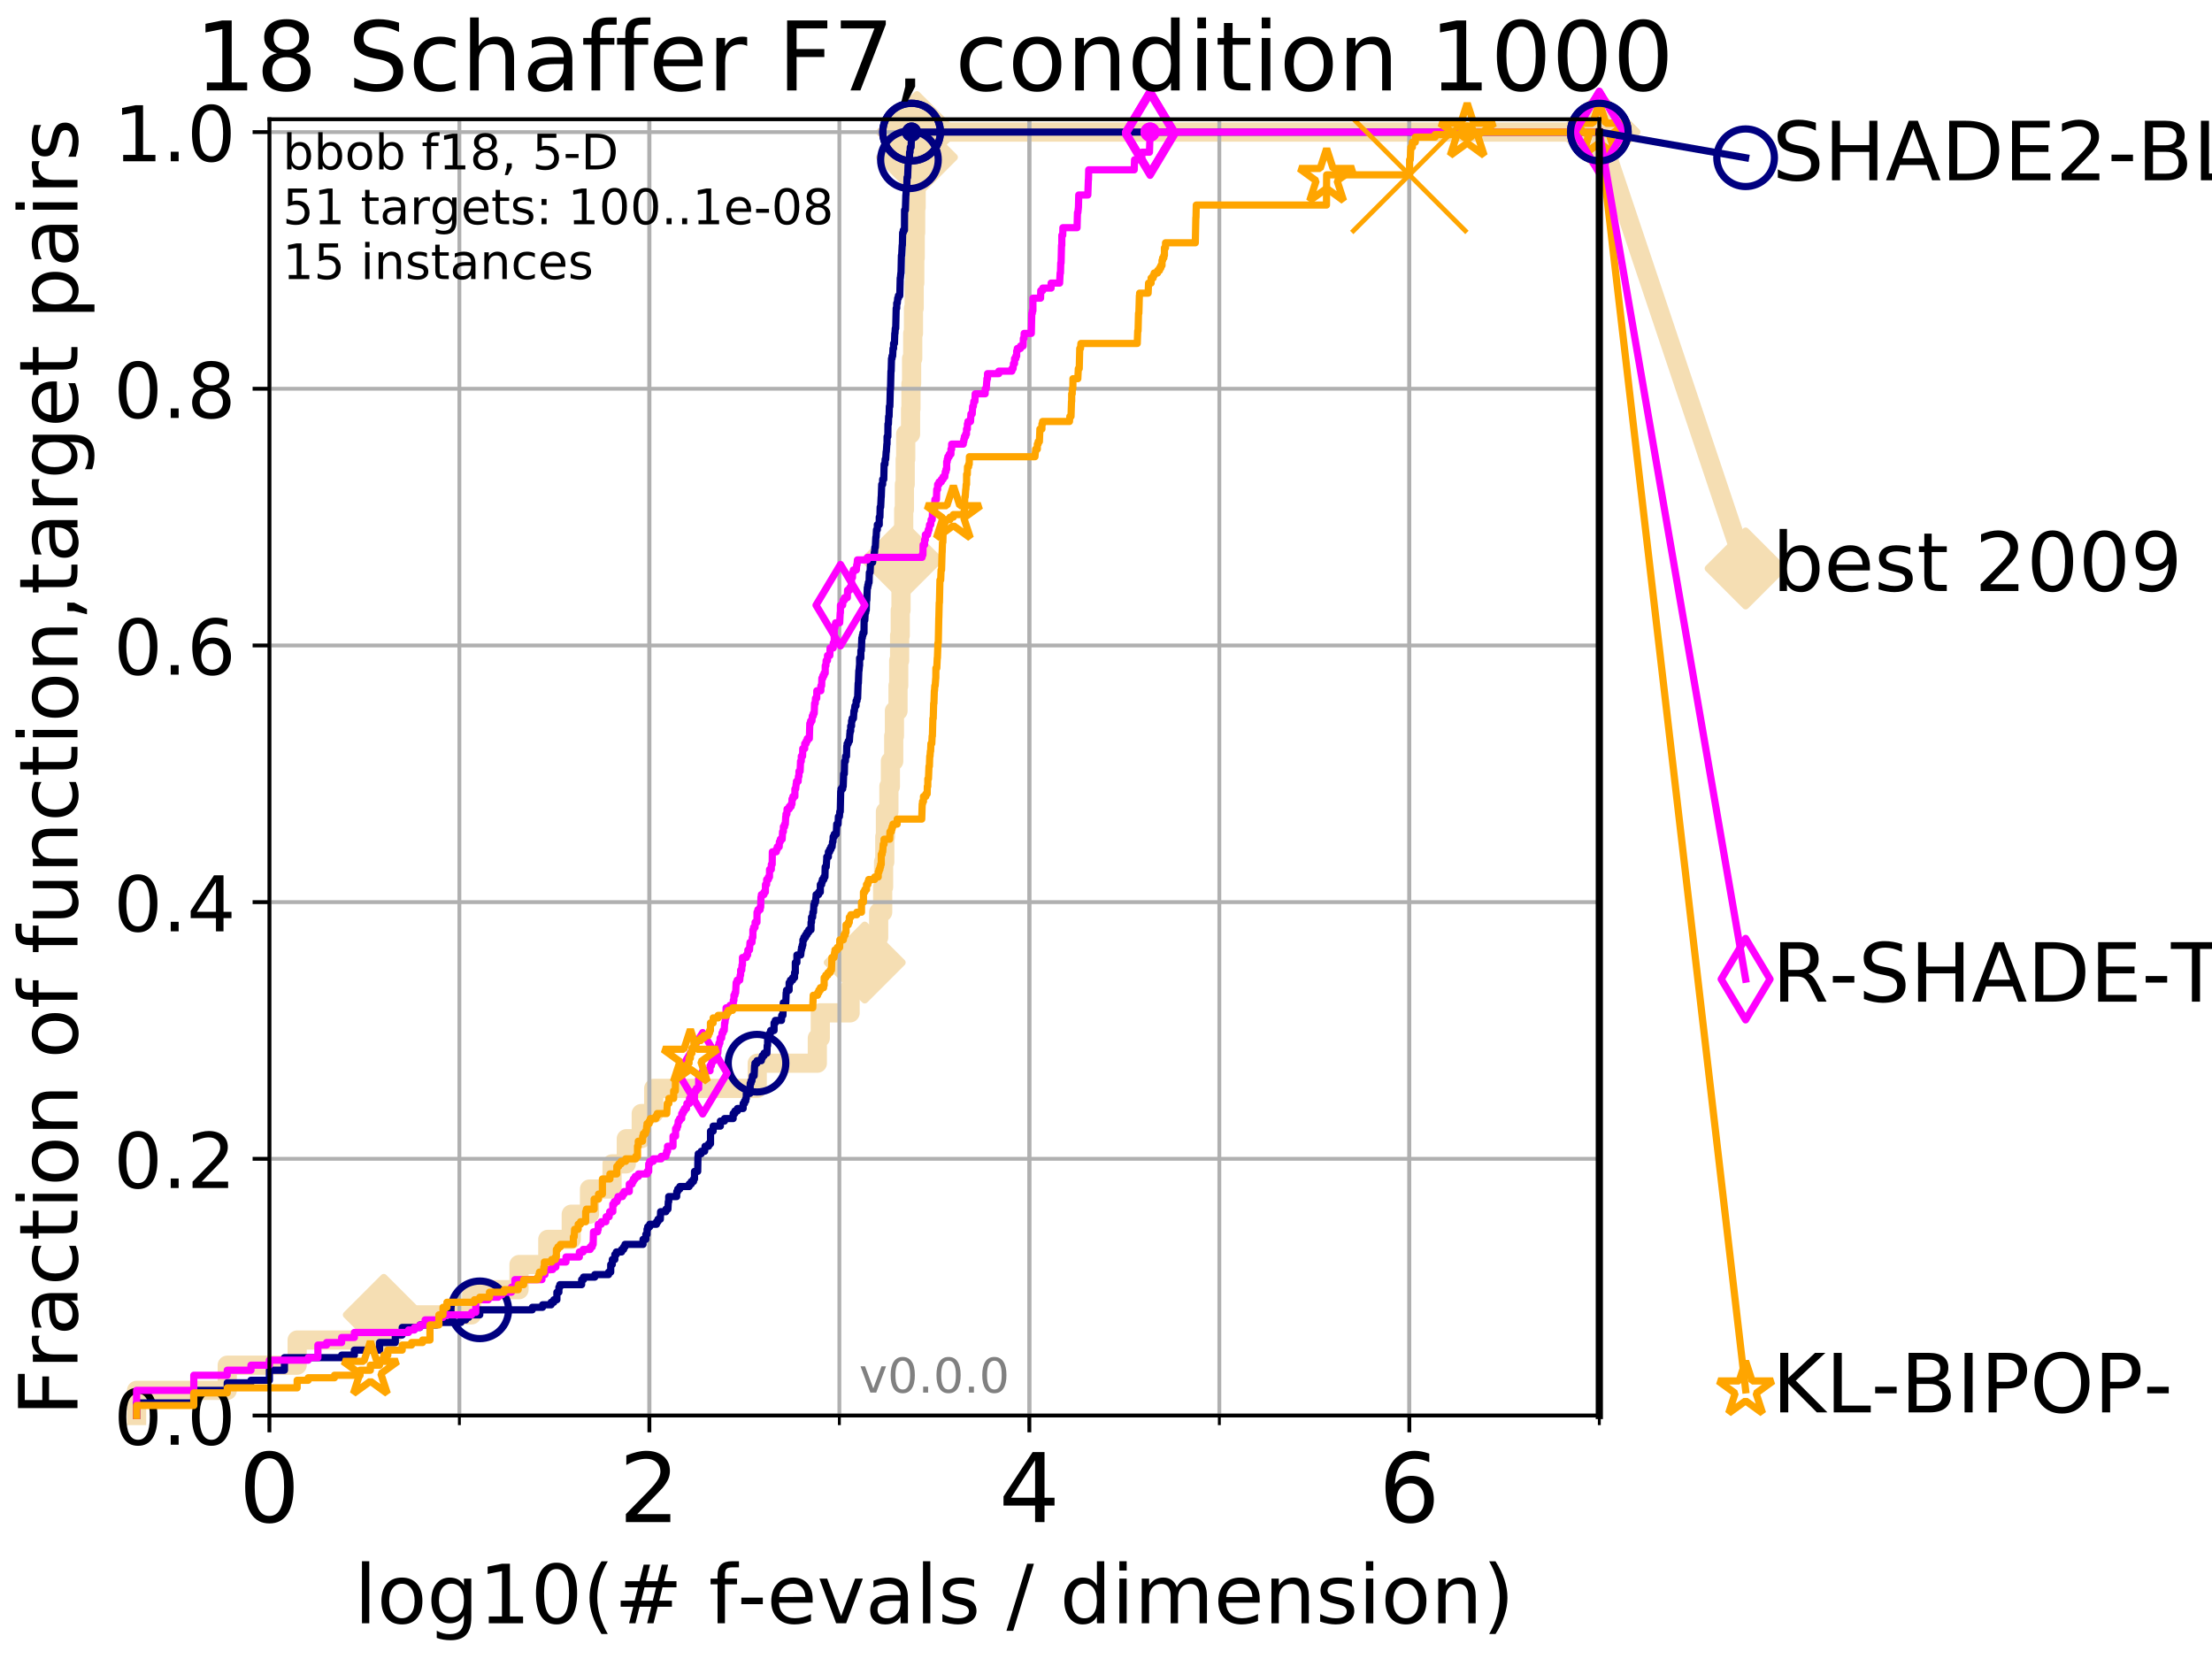 <?xml version="1.0" encoding="utf-8" standalone="no"?>
<!DOCTYPE svg PUBLIC "-//W3C//DTD SVG 1.1//EN"
  "http://www.w3.org/Graphics/SVG/1.1/DTD/svg11.dtd">
<!-- Created with matplotlib (http://matplotlib.org/) -->
<svg height="345.6pt" version="1.1" viewBox="0 0 460.8 345.6" width="460.8pt" xmlns="http://www.w3.org/2000/svg" xmlns:xlink="http://www.w3.org/1999/xlink">
 <defs>
  <style type="text/css">
*{stroke-linecap:butt;stroke-linejoin:round;}
  </style>
 </defs>
 <g id="figure_1">
  <g id="patch_1">
   <path d="M 0 345.6 
L 460.8 345.6 
L 460.8 0 
L 0 0 
z
" style="fill:#ffffff;"/>
  </g>
  <g id="axes_1">
   <g id="patch_2">
    <path d="M 56.12 294.88 
L 333.168 294.88 
L 333.168 24.84 
L 56.12 24.84 
z
" style="fill:#ffffff;"/>
   </g>
   <g id="line2d_1">
    <path d="M 28.456 294.88 
L 28.456 289.638 
L 47.34 289.638 
L 47.34 284.395 
L 61.903 284.395 
L 61.903 279.153 
L 79.949 279.153 
L 79.949 273.91 
L 98.249 273.91 
L 98.249 268.668 
L 108.121 268.668 
L 108.121 263.425 
L 114.117 263.425 
L 114.117 258.183 
L 119.003 258.183 
L 119.003 252.94 
L 122.803 252.94 
L 122.803 247.698 
L 127.498 247.698 
L 127.498 242.455 
L 130.469 242.455 
L 130.469 237.213 
L 133.58 237.213 
L 133.58 231.97 
L 136.181 231.97 
L 136.181 226.728 
L 157.746 226.728 
L 157.746 221.485 
L 170.268 221.485 
L 170.268 216.243 
L 170.881 216.243 
L 170.881 211 
L 177.095 211 
L 177.095 205.758 
L 180.135 205.758 
L 180.135 200.515 
L 182.335 200.515 
L 182.335 195.273 
L 183.043 195.273 
L 183.043 190.03 
L 183.876 190.03 
L 183.876 184.788 
L 184.066 184.788 
L 184.066 179.546 
L 184.316 179.546 
L 184.316 174.303 
L 184.454 174.303 
L 184.454 169.061 
L 185.174 169.061 
L 185.174 163.818 
L 185.485 163.818 
L 185.485 158.576 
L 186.178 158.576 
L 186.178 153.333 
L 186.323 153.333 
L 186.323 148.091 
L 187.074 148.091 
L 187.074 142.848 
L 187.219 142.848 
L 187.219 137.606 
L 187.407 137.606 
L 187.407 132.363 
L 187.54 132.363 
L 187.54 127.121 
L 187.696 127.121 
L 187.696 121.878 
L 187.887 121.878 
L 187.887 116.636 
L 188.052 116.636 
L 188.052 111.393 
L 188.258 111.393 
L 188.258 106.151 
L 188.406 106.151 
L 188.406 100.908 
L 188.569 100.908 
L 188.569 95.666 
L 188.676 95.666 
L 188.676 90.423 
L 189.685 90.423 
L 189.685 85.181 
L 189.768 85.181 
L 189.768 79.938 
L 189.902 79.938 
L 189.902 74.696 
L 190.138 74.696 
L 190.138 69.453 
L 190.29 69.453 
L 190.29 64.211 
L 190.44 64.211 
L 190.44 58.969 
L 190.562 58.969 
L 190.562 53.726 
L 190.655 53.726 
L 190.655 48.484 
L 190.744 48.484 
L 190.744 43.241 
L 190.844 43.241 
L 190.844 37.999 
L 190.927 37.999 
L 190.927 32.756 
L 191.016 32.756 
L 191.016 27.514 
L 333.168 27.514 
" style="fill:none;stroke:#f5deb3;stroke-linecap:square;stroke-width:4;"/>
   </g>
   <g id="line2d_2">
    <defs>
     <path d="M -0 7.778 
L 7.778 0 
L 0 -7.778 
L -7.778 -0 
z
" id="m2896a69a7e" style="stroke:#f5deb3;stroke-linejoin:miter;stroke-width:1.5;"/>
    </defs>
    <g>
     <use style="fill:#f5deb3;stroke:#f5deb3;stroke-linejoin:miter;stroke-width:1.5;" x="79.949" xlink:href="#m2896a69a7e" y="273.91"/>
     <use style="fill:#f5deb3;stroke:#f5deb3;stroke-linejoin:miter;stroke-width:1.5;" x="180.135" xlink:href="#m2896a69a7e" y="200.515"/>
     <use style="fill:#f5deb3;stroke:#f5deb3;stroke-linejoin:miter;stroke-width:1.5;" x="187.887" xlink:href="#m2896a69a7e" y="116.636"/>
     <use style="fill:#f5deb3;stroke:#f5deb3;stroke-linejoin:miter;stroke-width:1.5;" x="191.016" xlink:href="#m2896a69a7e" y="32.756"/>
     <use style="fill:#f5deb3;stroke:#f5deb3;stroke-linejoin:miter;stroke-width:1.5;" x="191.016" xlink:href="#m2896a69a7e" y="27.514"/>
     <use style="fill:#f5deb3;stroke:#f5deb3;stroke-linejoin:miter;stroke-width:1.5;" x="333.168" xlink:href="#m2896a69a7e" y="27.514"/>
    </g>
   </g>
   <g id="line2d_3">
    <path style="fill:none;stroke:#f5deb3;stroke-linecap:square;stroke-width:4;"/>
    <g/>
   </g>
   <g id="line2d_4">
    <path d="M 333.168 27.514 
L 363.643 118.418 
" style="fill:none;stroke:#f5deb3;stroke-linecap:square;stroke-width:4;"/>
    <g>
     <use style="fill:#f5deb3;stroke:#f5deb3;stroke-linejoin:miter;stroke-width:1.5;" x="333.168" xlink:href="#m2896a69a7e" y="27.514"/>
     <use style="fill:#f5deb3;stroke:#f5deb3;stroke-linejoin:miter;stroke-width:1.5;" x="363.643" xlink:href="#m2896a69a7e" y="118.418"/>
    </g>
   </g>
   <g id="matplotlib.axis_1">
    <g id="xtick_1">
     <g id="line2d_5">
      <path clip-path="url(#p5571aff410)" d="M 56.12 294.88 
L 56.12 24.84 
" style="fill:none;stroke:#b0b0b0;stroke-linecap:square;stroke-width:0.8;"/>
     </g>
     <g id="line2d_6">
      <defs>
       <path d="M 0 0 
L 0 3.5 
" id="mce65aafee6" style="stroke:#000000;stroke-width:0.8;"/>
      </defs>
      <g>
       <use style="stroke:#000000;stroke-width:0.8;" x="56.12" xlink:href="#mce65aafee6" y="294.88"/>
      </g>
     </g>
     <g id="text_1">
      <!-- 0 -->
      <defs>
       <path d="M 31.781 66.406 
Q 24.172 66.406 20.328 58.906 
Q 16.5 51.422 16.5 36.375 
Q 16.5 21.391 20.328 13.891 
Q 24.172 6.391 31.781 6.391 
Q 39.453 6.391 43.281 13.891 
Q 47.125 21.391 47.125 36.375 
Q 47.125 51.422 43.281 58.906 
Q 39.453 66.406 31.781 66.406 
z
M 31.781 74.219 
Q 44.047 74.219 50.516 64.516 
Q 56.984 54.828 56.984 36.375 
Q 56.984 17.969 50.516 8.266 
Q 44.047 -1.422 31.781 -1.422 
Q 19.531 -1.422 13.062 8.266 
Q 6.594 17.969 6.594 36.375 
Q 6.594 54.828 13.062 64.516 
Q 19.531 74.219 31.781 74.219 
z
" id="DejaVuSans-30"/>
      </defs>
      <g transform="translate(49.758 317.077)scale(0.2 -0.2)">
       <use xlink:href="#DejaVuSans-30"/>
      </g>
     </g>
    </g>
    <g id="xtick_2">
     <g id="line2d_7">
      <path clip-path="url(#p5571aff410)" d="M 135.277 294.88 
L 135.277 24.84 
" style="fill:none;stroke:#b0b0b0;stroke-linecap:square;stroke-width:0.8;"/>
     </g>
     <g id="line2d_8">
      <g>
       <use style="stroke:#000000;stroke-width:0.8;" x="135.277" xlink:href="#mce65aafee6" y="294.88"/>
      </g>
     </g>
     <g id="text_2">
      <!-- 2 -->
      <defs>
       <path d="M 19.188 8.297 
L 53.609 8.297 
L 53.609 0 
L 7.328 0 
L 7.328 8.297 
Q 12.938 14.109 22.625 23.891 
Q 32.328 33.688 34.812 36.531 
Q 39.547 41.844 41.422 45.531 
Q 43.312 49.219 43.312 52.781 
Q 43.312 58.594 39.234 62.25 
Q 35.156 65.922 28.609 65.922 
Q 23.969 65.922 18.812 64.312 
Q 13.672 62.703 7.812 59.422 
L 7.812 69.391 
Q 13.766 71.781 18.938 73 
Q 24.125 74.219 28.422 74.219 
Q 39.75 74.219 46.484 68.547 
Q 53.219 62.891 53.219 53.422 
Q 53.219 48.922 51.531 44.891 
Q 49.859 40.875 45.406 35.406 
Q 44.188 33.984 37.641 27.219 
Q 31.109 20.453 19.188 8.297 
z
" id="DejaVuSans-32"/>
      </defs>
      <g transform="translate(128.914 317.077)scale(0.2 -0.2)">
       <use xlink:href="#DejaVuSans-32"/>
      </g>
     </g>
    </g>
    <g id="xtick_3">
     <g id="line2d_9">
      <path clip-path="url(#p5571aff410)" d="M 214.433 294.88 
L 214.433 24.84 
" style="fill:none;stroke:#b0b0b0;stroke-linecap:square;stroke-width:0.8;"/>
     </g>
     <g id="line2d_10">
      <g>
       <use style="stroke:#000000;stroke-width:0.8;" x="214.433" xlink:href="#mce65aafee6" y="294.88"/>
      </g>
     </g>
     <g id="text_3">
      <!-- 4 -->
      <defs>
       <path d="M 37.797 64.312 
L 12.891 25.391 
L 37.797 25.391 
z
M 35.203 72.906 
L 47.609 72.906 
L 47.609 25.391 
L 58.016 25.391 
L 58.016 17.188 
L 47.609 17.188 
L 47.609 0 
L 37.797 0 
L 37.797 17.188 
L 4.891 17.188 
L 4.891 26.703 
z
" id="DejaVuSans-34"/>
      </defs>
      <g transform="translate(208.071 317.077)scale(0.2 -0.2)">
       <use xlink:href="#DejaVuSans-34"/>
      </g>
     </g>
    </g>
    <g id="xtick_4">
     <g id="line2d_11">
      <path clip-path="url(#p5571aff410)" d="M 293.59 294.88 
L 293.59 24.84 
" style="fill:none;stroke:#b0b0b0;stroke-linecap:square;stroke-width:0.8;"/>
     </g>
     <g id="line2d_12">
      <g>
       <use style="stroke:#000000;stroke-width:0.8;" x="293.59" xlink:href="#mce65aafee6" y="294.88"/>
      </g>
     </g>
     <g id="text_4">
      <!-- 6 -->
      <defs>
       <path d="M 33.016 40.375 
Q 26.375 40.375 22.484 35.828 
Q 18.609 31.297 18.609 23.391 
Q 18.609 15.531 22.484 10.953 
Q 26.375 6.391 33.016 6.391 
Q 39.656 6.391 43.531 10.953 
Q 47.406 15.531 47.406 23.391 
Q 47.406 31.297 43.531 35.828 
Q 39.656 40.375 33.016 40.375 
z
M 52.594 71.297 
L 52.594 62.312 
Q 48.875 64.062 45.094 64.984 
Q 41.312 65.922 37.594 65.922 
Q 27.828 65.922 22.672 59.328 
Q 17.531 52.734 16.797 39.406 
Q 19.672 43.656 24.016 45.922 
Q 28.375 48.188 33.594 48.188 
Q 44.578 48.188 50.953 41.516 
Q 57.328 34.859 57.328 23.391 
Q 57.328 12.156 50.688 5.359 
Q 44.047 -1.422 33.016 -1.422 
Q 20.359 -1.422 13.672 8.266 
Q 6.984 17.969 6.984 36.375 
Q 6.984 53.656 15.188 63.938 
Q 23.391 74.219 37.203 74.219 
Q 40.922 74.219 44.703 73.484 
Q 48.484 72.75 52.594 71.297 
z
" id="DejaVuSans-36"/>
      </defs>
      <g transform="translate(287.227 317.077)scale(0.2 -0.2)">
       <use xlink:href="#DejaVuSans-36"/>
      </g>
     </g>
    </g>
    <g id="xtick_5">
     <g id="line2d_13">
      <path clip-path="url(#p5571aff410)" d="M 56.12 294.88 
L 56.12 24.84 
" style="fill:none;stroke:#b0b0b0;stroke-linecap:square;stroke-width:0.8;"/>
     </g>
     <g id="line2d_14">
      <defs>
       <path d="M 0 0 
L 0 2 
" id="m3a50776101" style="stroke:#000000;stroke-width:0.6;"/>
      </defs>
      <g>
       <use style="stroke:#000000;stroke-width:0.6;" x="56.12" xlink:href="#m3a50776101" y="294.88"/>
      </g>
     </g>
    </g>
    <g id="xtick_6">
     <g id="line2d_15">
      <path clip-path="url(#p5571aff410)" d="M 95.698 294.88 
L 95.698 24.84 
" style="fill:none;stroke:#b0b0b0;stroke-linecap:square;stroke-width:0.8;"/>
     </g>
     <g id="line2d_16">
      <g>
       <use style="stroke:#000000;stroke-width:0.6;" x="95.698" xlink:href="#m3a50776101" y="294.88"/>
      </g>
     </g>
    </g>
    <g id="xtick_7">
     <g id="line2d_17">
      <path clip-path="url(#p5571aff410)" d="M 135.277 294.88 
L 135.277 24.84 
" style="fill:none;stroke:#b0b0b0;stroke-linecap:square;stroke-width:0.8;"/>
     </g>
     <g id="line2d_18">
      <g>
       <use style="stroke:#000000;stroke-width:0.6;" x="135.277" xlink:href="#m3a50776101" y="294.88"/>
      </g>
     </g>
    </g>
    <g id="xtick_8">
     <g id="line2d_19">
      <path clip-path="url(#p5571aff410)" d="M 174.855 294.88 
L 174.855 24.84 
" style="fill:none;stroke:#b0b0b0;stroke-linecap:square;stroke-width:0.8;"/>
     </g>
     <g id="line2d_20">
      <g>
       <use style="stroke:#000000;stroke-width:0.6;" x="174.855" xlink:href="#m3a50776101" y="294.88"/>
      </g>
     </g>
    </g>
    <g id="xtick_9">
     <g id="line2d_21">
      <path clip-path="url(#p5571aff410)" d="M 214.433 294.88 
L 214.433 24.84 
" style="fill:none;stroke:#b0b0b0;stroke-linecap:square;stroke-width:0.8;"/>
     </g>
     <g id="line2d_22">
      <g>
       <use style="stroke:#000000;stroke-width:0.6;" x="214.433" xlink:href="#m3a50776101" y="294.88"/>
      </g>
     </g>
    </g>
    <g id="xtick_10">
     <g id="line2d_23">
      <path clip-path="url(#p5571aff410)" d="M 254.011 294.88 
L 254.011 24.84 
" style="fill:none;stroke:#b0b0b0;stroke-linecap:square;stroke-width:0.8;"/>
     </g>
     <g id="line2d_24">
      <g>
       <use style="stroke:#000000;stroke-width:0.6;" x="254.011" xlink:href="#m3a50776101" y="294.88"/>
      </g>
     </g>
    </g>
    <g id="xtick_11">
     <g id="line2d_25">
      <path clip-path="url(#p5571aff410)" d="M 293.59 294.88 
L 293.59 24.84 
" style="fill:none;stroke:#b0b0b0;stroke-linecap:square;stroke-width:0.8;"/>
     </g>
     <g id="line2d_26">
      <g>
       <use style="stroke:#000000;stroke-width:0.6;" x="293.59" xlink:href="#m3a50776101" y="294.88"/>
      </g>
     </g>
    </g>
    <g id="xtick_12">
     <g id="line2d_27">
      <path clip-path="url(#p5571aff410)" d="M 333.168 294.88 
L 333.168 24.84 
" style="fill:none;stroke:#b0b0b0;stroke-linecap:square;stroke-width:0.8;"/>
     </g>
     <g id="line2d_28">
      <g>
       <use style="stroke:#000000;stroke-width:0.6;" x="333.168" xlink:href="#m3a50776101" y="294.88"/>
      </g>
     </g>
    </g>
    <g id="text_5">
     <!-- log10(# f-evals / dimension) -->
     <defs>
      <path d="M 9.422 75.984 
L 18.406 75.984 
L 18.406 0 
L 9.422 0 
z
" id="DejaVuSans-6c"/>
      <path d="M 30.609 48.391 
Q 23.391 48.391 19.188 42.75 
Q 14.984 37.109 14.984 27.297 
Q 14.984 17.484 19.156 11.844 
Q 23.344 6.203 30.609 6.203 
Q 37.797 6.203 41.984 11.859 
Q 46.188 17.531 46.188 27.297 
Q 46.188 37.016 41.984 42.703 
Q 37.797 48.391 30.609 48.391 
z
M 30.609 56 
Q 42.328 56 49.016 48.375 
Q 55.719 40.766 55.719 27.297 
Q 55.719 13.875 49.016 6.219 
Q 42.328 -1.422 30.609 -1.422 
Q 18.844 -1.422 12.172 6.219 
Q 5.516 13.875 5.516 27.297 
Q 5.516 40.766 12.172 48.375 
Q 18.844 56 30.609 56 
z
" id="DejaVuSans-6f"/>
      <path d="M 45.406 27.984 
Q 45.406 37.75 41.375 43.109 
Q 37.359 48.484 30.078 48.484 
Q 22.859 48.484 18.828 43.109 
Q 14.797 37.75 14.797 27.984 
Q 14.797 18.266 18.828 12.891 
Q 22.859 7.516 30.078 7.516 
Q 37.359 7.516 41.375 12.891 
Q 45.406 18.266 45.406 27.984 
z
M 54.391 6.781 
Q 54.391 -7.172 48.188 -13.984 
Q 42 -20.797 29.203 -20.797 
Q 24.469 -20.797 20.266 -20.094 
Q 16.062 -19.391 12.109 -17.922 
L 12.109 -9.188 
Q 16.062 -11.328 19.922 -12.344 
Q 23.781 -13.375 27.781 -13.375 
Q 36.625 -13.375 41.016 -8.766 
Q 45.406 -4.156 45.406 5.172 
L 45.406 9.625 
Q 42.625 4.781 38.281 2.391 
Q 33.938 0 27.875 0 
Q 17.828 0 11.672 7.656 
Q 5.516 15.328 5.516 27.984 
Q 5.516 40.672 11.672 48.328 
Q 17.828 56 27.875 56 
Q 33.938 56 38.281 53.609 
Q 42.625 51.219 45.406 46.391 
L 45.406 54.688 
L 54.391 54.688 
z
" id="DejaVuSans-67"/>
      <path d="M 12.406 8.297 
L 28.516 8.297 
L 28.516 63.922 
L 10.984 60.406 
L 10.984 69.391 
L 28.422 72.906 
L 38.281 72.906 
L 38.281 8.297 
L 54.391 8.297 
L 54.391 0 
L 12.406 0 
z
" id="DejaVuSans-31"/>
      <path d="M 31 75.875 
Q 24.469 64.656 21.281 53.656 
Q 18.109 42.672 18.109 31.391 
Q 18.109 20.125 21.312 9.062 
Q 24.516 -2 31 -13.188 
L 23.188 -13.188 
Q 15.875 -1.703 12.234 9.375 
Q 8.594 20.453 8.594 31.391 
Q 8.594 42.281 12.203 53.312 
Q 15.828 64.359 23.188 75.875 
z
" id="DejaVuSans-28"/>
      <path d="M 51.125 44 
L 36.922 44 
L 32.812 27.688 
L 47.125 27.688 
z
M 43.797 71.781 
L 38.719 51.516 
L 52.984 51.516 
L 58.109 71.781 
L 65.922 71.781 
L 60.891 51.516 
L 76.125 51.516 
L 76.125 44 
L 58.984 44 
L 54.984 27.688 
L 70.516 27.688 
L 70.516 20.219 
L 53.078 20.219 
L 48 0 
L 40.188 0 
L 45.219 20.219 
L 30.906 20.219 
L 25.875 0 
L 18.016 0 
L 23.094 20.219 
L 7.719 20.219 
L 7.719 27.688 
L 24.906 27.688 
L 29 44 
L 13.281 44 
L 13.281 51.516 
L 30.906 51.516 
L 35.891 71.781 
z
" id="DejaVuSans-23"/>
      <path id="DejaVuSans-20"/>
      <path d="M 37.109 75.984 
L 37.109 68.5 
L 28.516 68.5 
Q 23.688 68.5 21.797 66.547 
Q 19.922 64.594 19.922 59.516 
L 19.922 54.688 
L 34.719 54.688 
L 34.719 47.703 
L 19.922 47.703 
L 19.922 0 
L 10.891 0 
L 10.891 47.703 
L 2.297 47.703 
L 2.297 54.688 
L 10.891 54.688 
L 10.891 58.5 
Q 10.891 67.625 15.141 71.797 
Q 19.391 75.984 28.609 75.984 
z
" id="DejaVuSans-66"/>
      <path d="M 4.891 31.391 
L 31.203 31.391 
L 31.203 23.391 
L 4.891 23.391 
z
" id="DejaVuSans-2d"/>
      <path d="M 56.203 29.594 
L 56.203 25.203 
L 14.891 25.203 
Q 15.484 15.922 20.484 11.062 
Q 25.484 6.203 34.422 6.203 
Q 39.594 6.203 44.453 7.469 
Q 49.312 8.734 54.109 11.281 
L 54.109 2.781 
Q 49.266 0.734 44.188 -0.344 
Q 39.109 -1.422 33.891 -1.422 
Q 20.797 -1.422 13.156 6.188 
Q 5.516 13.812 5.516 26.812 
Q 5.516 40.234 12.766 48.109 
Q 20.016 56 32.328 56 
Q 43.359 56 49.781 48.891 
Q 56.203 41.797 56.203 29.594 
z
M 47.219 32.234 
Q 47.125 39.594 43.094 43.984 
Q 39.062 48.391 32.422 48.391 
Q 24.906 48.391 20.391 44.141 
Q 15.875 39.891 15.188 32.172 
z
" id="DejaVuSans-65"/>
      <path d="M 2.984 54.688 
L 12.5 54.688 
L 29.594 8.797 
L 46.688 54.688 
L 56.203 54.688 
L 35.688 0 
L 23.484 0 
z
" id="DejaVuSans-76"/>
      <path d="M 34.281 27.484 
Q 23.391 27.484 19.188 25 
Q 14.984 22.516 14.984 16.5 
Q 14.984 11.719 18.141 8.906 
Q 21.297 6.109 26.703 6.109 
Q 34.188 6.109 38.703 11.406 
Q 43.219 16.703 43.219 25.484 
L 43.219 27.484 
z
M 52.203 31.203 
L 52.203 0 
L 43.219 0 
L 43.219 8.297 
Q 40.141 3.328 35.547 0.953 
Q 30.953 -1.422 24.312 -1.422 
Q 15.922 -1.422 10.953 3.297 
Q 6 8.016 6 15.922 
Q 6 25.141 12.172 29.828 
Q 18.359 34.516 30.609 34.516 
L 43.219 34.516 
L 43.219 35.406 
Q 43.219 41.609 39.141 45 
Q 35.062 48.391 27.688 48.391 
Q 23 48.391 18.547 47.266 
Q 14.109 46.141 10.016 43.891 
L 10.016 52.203 
Q 14.938 54.109 19.578 55.047 
Q 24.219 56 28.609 56 
Q 40.484 56 46.344 49.844 
Q 52.203 43.703 52.203 31.203 
z
" id="DejaVuSans-61"/>
      <path d="M 44.281 53.078 
L 44.281 44.578 
Q 40.484 46.531 36.375 47.5 
Q 32.281 48.484 27.875 48.484 
Q 21.188 48.484 17.844 46.438 
Q 14.5 44.391 14.5 40.281 
Q 14.5 37.156 16.891 35.375 
Q 19.281 33.594 26.516 31.984 
L 29.594 31.297 
Q 39.156 29.25 43.188 25.516 
Q 47.219 21.781 47.219 15.094 
Q 47.219 7.469 41.188 3.016 
Q 35.156 -1.422 24.609 -1.422 
Q 20.219 -1.422 15.453 -0.562 
Q 10.688 0.297 5.422 2 
L 5.422 11.281 
Q 10.406 8.688 15.234 7.391 
Q 20.062 6.109 24.812 6.109 
Q 31.156 6.109 34.562 8.281 
Q 37.984 10.453 37.984 14.406 
Q 37.984 18.062 35.516 20.016 
Q 33.062 21.969 24.703 23.781 
L 21.578 24.516 
Q 13.234 26.266 9.516 29.906 
Q 5.812 33.547 5.812 39.891 
Q 5.812 47.609 11.281 51.797 
Q 16.75 56 26.812 56 
Q 31.781 56 36.172 55.266 
Q 40.578 54.547 44.281 53.078 
z
" id="DejaVuSans-73"/>
      <path d="M 25.391 72.906 
L 33.688 72.906 
L 8.297 -9.281 
L 0 -9.281 
z
" id="DejaVuSans-2f"/>
      <path d="M 45.406 46.391 
L 45.406 75.984 
L 54.391 75.984 
L 54.391 0 
L 45.406 0 
L 45.406 8.203 
Q 42.578 3.328 38.25 0.953 
Q 33.938 -1.422 27.875 -1.422 
Q 17.969 -1.422 11.734 6.484 
Q 5.516 14.406 5.516 27.297 
Q 5.516 40.188 11.734 48.094 
Q 17.969 56 27.875 56 
Q 33.938 56 38.25 53.625 
Q 42.578 51.266 45.406 46.391 
z
M 14.797 27.297 
Q 14.797 17.391 18.875 11.75 
Q 22.953 6.109 30.078 6.109 
Q 37.203 6.109 41.297 11.75 
Q 45.406 17.391 45.406 27.297 
Q 45.406 37.203 41.297 42.844 
Q 37.203 48.484 30.078 48.484 
Q 22.953 48.484 18.875 42.844 
Q 14.797 37.203 14.797 27.297 
z
" id="DejaVuSans-64"/>
      <path d="M 9.422 54.688 
L 18.406 54.688 
L 18.406 0 
L 9.422 0 
z
M 9.422 75.984 
L 18.406 75.984 
L 18.406 64.594 
L 9.422 64.594 
z
" id="DejaVuSans-69"/>
      <path d="M 52 44.188 
Q 55.375 50.25 60.062 53.125 
Q 64.75 56 71.094 56 
Q 79.641 56 84.281 50.016 
Q 88.922 44.047 88.922 33.016 
L 88.922 0 
L 79.891 0 
L 79.891 32.719 
Q 79.891 40.578 77.094 44.375 
Q 74.312 48.188 68.609 48.188 
Q 61.625 48.188 57.562 43.547 
Q 53.516 38.922 53.516 30.906 
L 53.516 0 
L 44.484 0 
L 44.484 32.719 
Q 44.484 40.625 41.703 44.406 
Q 38.922 48.188 33.109 48.188 
Q 26.219 48.188 22.156 43.531 
Q 18.109 38.875 18.109 30.906 
L 18.109 0 
L 9.078 0 
L 9.078 54.688 
L 18.109 54.688 
L 18.109 46.188 
Q 21.188 51.219 25.484 53.609 
Q 29.781 56 35.688 56 
Q 41.656 56 45.828 52.969 
Q 50 49.953 52 44.188 
z
" id="DejaVuSans-6d"/>
      <path d="M 54.891 33.016 
L 54.891 0 
L 45.906 0 
L 45.906 32.719 
Q 45.906 40.484 42.875 44.328 
Q 39.844 48.188 33.797 48.188 
Q 26.516 48.188 22.312 43.547 
Q 18.109 38.922 18.109 30.906 
L 18.109 0 
L 9.078 0 
L 9.078 54.688 
L 18.109 54.688 
L 18.109 46.188 
Q 21.344 51.125 25.703 53.562 
Q 30.078 56 35.797 56 
Q 45.219 56 50.047 50.172 
Q 54.891 44.344 54.891 33.016 
z
" id="DejaVuSans-6e"/>
      <path d="M 8.016 75.875 
L 15.828 75.875 
Q 23.141 64.359 26.781 53.312 
Q 30.422 42.281 30.422 31.391 
Q 30.422 20.453 26.781 9.375 
Q 23.141 -1.703 15.828 -13.188 
L 8.016 -13.188 
Q 14.5 -2 17.703 9.062 
Q 20.906 20.125 20.906 31.391 
Q 20.906 42.672 17.703 53.656 
Q 14.5 64.656 8.016 75.875 
z
" id="DejaVuSans-29"/>
     </defs>
     <g transform="translate(73.803 338.154)scale(0.17 -0.17)">
      <use xlink:href="#DejaVuSans-6c"/>
      <use x="27.783" xlink:href="#DejaVuSans-6f"/>
      <use x="88.965" xlink:href="#DejaVuSans-67"/>
      <use x="152.441" xlink:href="#DejaVuSans-31"/>
      <use x="216.064" xlink:href="#DejaVuSans-30"/>
      <use x="279.688" xlink:href="#DejaVuSans-28"/>
      <use x="318.701" xlink:href="#DejaVuSans-23"/>
      <use x="402.49" xlink:href="#DejaVuSans-20"/>
      <use x="434.277" xlink:href="#DejaVuSans-66"/>
      <use x="469.404" xlink:href="#DejaVuSans-2d"/>
      <use x="505.488" xlink:href="#DejaVuSans-65"/>
      <use x="567.012" xlink:href="#DejaVuSans-76"/>
      <use x="626.191" xlink:href="#DejaVuSans-61"/>
      <use x="687.471" xlink:href="#DejaVuSans-6c"/>
      <use x="715.254" xlink:href="#DejaVuSans-73"/>
      <use x="767.354" xlink:href="#DejaVuSans-20"/>
      <use x="799.141" xlink:href="#DejaVuSans-2f"/>
      <use x="832.832" xlink:href="#DejaVuSans-20"/>
      <use x="864.619" xlink:href="#DejaVuSans-64"/>
      <use x="928.096" xlink:href="#DejaVuSans-69"/>
      <use x="955.879" xlink:href="#DejaVuSans-6d"/>
      <use x="1053.291" xlink:href="#DejaVuSans-65"/>
      <use x="1114.814" xlink:href="#DejaVuSans-6e"/>
      <use x="1178.193" xlink:href="#DejaVuSans-73"/>
      <use x="1230.293" xlink:href="#DejaVuSans-69"/>
      <use x="1258.076" xlink:href="#DejaVuSans-6f"/>
      <use x="1319.258" xlink:href="#DejaVuSans-6e"/>
      <use x="1382.637" xlink:href="#DejaVuSans-29"/>
     </g>
    </g>
   </g>
   <g id="matplotlib.axis_2">
    <g id="ytick_1">
     <g id="line2d_29">
      <path clip-path="url(#p5571aff410)" d="M 56.12 294.88 
L 333.168 294.88 
" style="fill:none;stroke:#b0b0b0;stroke-linecap:square;stroke-width:0.8;"/>
     </g>
     <g id="line2d_30">
      <defs>
       <path d="M 0 0 
L -3.5 0 
" id="m3e046ab3dd" style="stroke:#000000;stroke-width:0.8;"/>
      </defs>
      <g>
       <use style="stroke:#000000;stroke-width:0.8;" x="56.12" xlink:href="#m3e046ab3dd" y="294.88"/>
      </g>
     </g>
     <g id="text_6">
      <!-- 0.0 -->
      <defs>
       <path d="M 10.688 12.406 
L 21 12.406 
L 21 0 
L 10.688 0 
z
" id="DejaVuSans-2e"/>
      </defs>
      <g transform="translate(23.675 300.959)scale(0.16 -0.16)">
       <use xlink:href="#DejaVuSans-30"/>
       <use x="63.623" xlink:href="#DejaVuSans-2e"/>
       <use x="95.41" xlink:href="#DejaVuSans-30"/>
      </g>
     </g>
    </g>
    <g id="ytick_2">
     <g id="line2d_31">
      <path clip-path="url(#p5571aff410)" d="M 56.12 241.407 
L 333.168 241.407 
" style="fill:none;stroke:#b0b0b0;stroke-linecap:square;stroke-width:0.8;"/>
     </g>
     <g id="line2d_32">
      <g>
       <use style="stroke:#000000;stroke-width:0.8;" x="56.12" xlink:href="#m3e046ab3dd" y="241.407"/>
      </g>
     </g>
     <g id="text_7">
      <!-- 0.2 -->
      <g transform="translate(23.675 247.485)scale(0.16 -0.16)">
       <use xlink:href="#DejaVuSans-30"/>
       <use x="63.623" xlink:href="#DejaVuSans-2e"/>
       <use x="95.41" xlink:href="#DejaVuSans-32"/>
      </g>
     </g>
    </g>
    <g id="ytick_3">
     <g id="line2d_33">
      <path clip-path="url(#p5571aff410)" d="M 56.12 187.933 
L 333.168 187.933 
" style="fill:none;stroke:#b0b0b0;stroke-linecap:square;stroke-width:0.8;"/>
     </g>
     <g id="line2d_34">
      <g>
       <use style="stroke:#000000;stroke-width:0.8;" x="56.12" xlink:href="#m3e046ab3dd" y="187.933"/>
      </g>
     </g>
     <g id="text_8">
      <!-- 0.4 -->
      <g transform="translate(23.675 194.012)scale(0.16 -0.16)">
       <use xlink:href="#DejaVuSans-30"/>
       <use x="63.623" xlink:href="#DejaVuSans-2e"/>
       <use x="95.41" xlink:href="#DejaVuSans-34"/>
      </g>
     </g>
    </g>
    <g id="ytick_4">
     <g id="line2d_35">
      <path clip-path="url(#p5571aff410)" d="M 56.12 134.46 
L 333.168 134.46 
" style="fill:none;stroke:#b0b0b0;stroke-linecap:square;stroke-width:0.8;"/>
     </g>
     <g id="line2d_36">
      <g>
       <use style="stroke:#000000;stroke-width:0.8;" x="56.12" xlink:href="#m3e046ab3dd" y="134.46"/>
      </g>
     </g>
     <g id="text_9">
      <!-- 0.6 -->
      <g transform="translate(23.675 140.539)scale(0.16 -0.16)">
       <use xlink:href="#DejaVuSans-30"/>
       <use x="63.623" xlink:href="#DejaVuSans-2e"/>
       <use x="95.41" xlink:href="#DejaVuSans-36"/>
      </g>
     </g>
    </g>
    <g id="ytick_5">
     <g id="line2d_37">
      <path clip-path="url(#p5571aff410)" d="M 56.12 80.987 
L 333.168 80.987 
" style="fill:none;stroke:#b0b0b0;stroke-linecap:square;stroke-width:0.8;"/>
     </g>
     <g id="line2d_38">
      <g>
       <use style="stroke:#000000;stroke-width:0.8;" x="56.12" xlink:href="#m3e046ab3dd" y="80.987"/>
      </g>
     </g>
     <g id="text_10">
      <!-- 0.8 -->
      <defs>
       <path d="M 31.781 34.625 
Q 24.75 34.625 20.719 30.859 
Q 16.703 27.094 16.703 20.516 
Q 16.703 13.922 20.719 10.156 
Q 24.75 6.391 31.781 6.391 
Q 38.812 6.391 42.859 10.172 
Q 46.922 13.969 46.922 20.516 
Q 46.922 27.094 42.891 30.859 
Q 38.875 34.625 31.781 34.625 
z
M 21.922 38.812 
Q 15.578 40.375 12.031 44.719 
Q 8.5 49.078 8.5 55.328 
Q 8.5 64.062 14.719 69.141 
Q 20.953 74.219 31.781 74.219 
Q 42.672 74.219 48.875 69.141 
Q 55.078 64.062 55.078 55.328 
Q 55.078 49.078 51.531 44.719 
Q 48 40.375 41.703 38.812 
Q 48.828 37.156 52.797 32.312 
Q 56.781 27.484 56.781 20.516 
Q 56.781 9.906 50.312 4.234 
Q 43.844 -1.422 31.781 -1.422 
Q 19.734 -1.422 13.25 4.234 
Q 6.781 9.906 6.781 20.516 
Q 6.781 27.484 10.781 32.312 
Q 14.797 37.156 21.922 38.812 
z
M 18.312 54.391 
Q 18.312 48.734 21.844 45.562 
Q 25.391 42.391 31.781 42.391 
Q 38.141 42.391 41.719 45.562 
Q 45.312 48.734 45.312 54.391 
Q 45.312 60.062 41.719 63.234 
Q 38.141 66.406 31.781 66.406 
Q 25.391 66.406 21.844 63.234 
Q 18.312 60.062 18.312 54.391 
z
" id="DejaVuSans-38"/>
      </defs>
      <g transform="translate(23.675 87.066)scale(0.16 -0.16)">
       <use xlink:href="#DejaVuSans-30"/>
       <use x="63.623" xlink:href="#DejaVuSans-2e"/>
       <use x="95.41" xlink:href="#DejaVuSans-38"/>
      </g>
     </g>
    </g>
    <g id="ytick_6">
     <g id="line2d_39">
      <path clip-path="url(#p5571aff410)" d="M 56.12 27.514 
L 333.168 27.514 
" style="fill:none;stroke:#b0b0b0;stroke-linecap:square;stroke-width:0.8;"/>
     </g>
     <g id="line2d_40">
      <g>
       <use style="stroke:#000000;stroke-width:0.8;" x="56.12" xlink:href="#m3e046ab3dd" y="27.514"/>
      </g>
     </g>
     <g id="text_11">
      <!-- 1.0 -->
      <g transform="translate(23.675 33.592)scale(0.16 -0.16)">
       <use xlink:href="#DejaVuSans-31"/>
       <use x="63.623" xlink:href="#DejaVuSans-2e"/>
       <use x="95.41" xlink:href="#DejaVuSans-30"/>
      </g>
     </g>
    </g>
    <g id="text_12">
     <!-- Fraction of function,target pairs -->
     <defs>
      <path d="M 9.812 72.906 
L 51.703 72.906 
L 51.703 64.594 
L 19.672 64.594 
L 19.672 43.109 
L 48.578 43.109 
L 48.578 34.812 
L 19.672 34.812 
L 19.672 0 
L 9.812 0 
z
" id="DejaVuSans-46"/>
      <path d="M 41.109 46.297 
Q 39.594 47.172 37.812 47.578 
Q 36.031 48 33.891 48 
Q 26.266 48 22.188 43.047 
Q 18.109 38.094 18.109 28.812 
L 18.109 0 
L 9.078 0 
L 9.078 54.688 
L 18.109 54.688 
L 18.109 46.188 
Q 20.953 51.172 25.484 53.578 
Q 30.031 56 36.531 56 
Q 37.453 56 38.578 55.875 
Q 39.703 55.766 41.062 55.516 
z
" id="DejaVuSans-72"/>
      <path d="M 48.781 52.594 
L 48.781 44.188 
Q 44.969 46.297 41.141 47.344 
Q 37.312 48.391 33.406 48.391 
Q 24.656 48.391 19.812 42.844 
Q 14.984 37.312 14.984 27.297 
Q 14.984 17.281 19.812 11.734 
Q 24.656 6.203 33.406 6.203 
Q 37.312 6.203 41.141 7.25 
Q 44.969 8.297 48.781 10.406 
L 48.781 2.094 
Q 45.016 0.344 40.984 -0.531 
Q 36.969 -1.422 32.422 -1.422 
Q 20.062 -1.422 12.781 6.344 
Q 5.516 14.109 5.516 27.297 
Q 5.516 40.672 12.859 48.328 
Q 20.219 56 33.016 56 
Q 37.156 56 41.109 55.141 
Q 45.062 54.297 48.781 52.594 
z
" id="DejaVuSans-63"/>
      <path d="M 18.312 70.219 
L 18.312 54.688 
L 36.812 54.688 
L 36.812 47.703 
L 18.312 47.703 
L 18.312 18.016 
Q 18.312 11.328 20.141 9.422 
Q 21.969 7.516 27.594 7.516 
L 36.812 7.516 
L 36.812 0 
L 27.594 0 
Q 17.188 0 13.234 3.875 
Q 9.281 7.766 9.281 18.016 
L 9.281 47.703 
L 2.688 47.703 
L 2.688 54.688 
L 9.281 54.688 
L 9.281 70.219 
z
" id="DejaVuSans-74"/>
      <path d="M 8.5 21.578 
L 8.5 54.688 
L 17.484 54.688 
L 17.484 21.922 
Q 17.484 14.156 20.5 10.266 
Q 23.531 6.391 29.594 6.391 
Q 36.859 6.391 41.078 11.031 
Q 45.312 15.672 45.312 23.688 
L 45.312 54.688 
L 54.297 54.688 
L 54.297 0 
L 45.312 0 
L 45.312 8.406 
Q 42.047 3.422 37.719 1 
Q 33.406 -1.422 27.688 -1.422 
Q 18.266 -1.422 13.375 4.438 
Q 8.5 10.297 8.5 21.578 
z
M 31.109 56 
z
" id="DejaVuSans-75"/>
      <path d="M 11.719 12.406 
L 22.016 12.406 
L 22.016 4 
L 14.016 -11.625 
L 7.719 -11.625 
L 11.719 4 
z
" id="DejaVuSans-2c"/>
      <path d="M 18.109 8.203 
L 18.109 -20.797 
L 9.078 -20.797 
L 9.078 54.688 
L 18.109 54.688 
L 18.109 46.391 
Q 20.953 51.266 25.266 53.625 
Q 29.594 56 35.594 56 
Q 45.562 56 51.781 48.094 
Q 58.016 40.188 58.016 27.297 
Q 58.016 14.406 51.781 6.484 
Q 45.562 -1.422 35.594 -1.422 
Q 29.594 -1.422 25.266 0.953 
Q 20.953 3.328 18.109 8.203 
z
M 48.688 27.297 
Q 48.688 37.203 44.609 42.844 
Q 40.531 48.484 33.406 48.484 
Q 26.266 48.484 22.188 42.844 
Q 18.109 37.203 18.109 27.297 
Q 18.109 17.391 22.188 11.75 
Q 26.266 6.109 33.406 6.109 
Q 40.531 6.109 44.609 11.75 
Q 48.688 17.391 48.688 27.297 
z
" id="DejaVuSans-70"/>
     </defs>
     <g transform="translate(16.14 294.999)rotate(-90)scale(0.17 -0.17)">
      <use xlink:href="#DejaVuSans-46"/>
      <use x="57.41" xlink:href="#DejaVuSans-72"/>
      <use x="98.523" xlink:href="#DejaVuSans-61"/>
      <use x="159.803" xlink:href="#DejaVuSans-63"/>
      <use x="214.783" xlink:href="#DejaVuSans-74"/>
      <use x="253.992" xlink:href="#DejaVuSans-69"/>
      <use x="281.775" xlink:href="#DejaVuSans-6f"/>
      <use x="342.957" xlink:href="#DejaVuSans-6e"/>
      <use x="406.336" xlink:href="#DejaVuSans-20"/>
      <use x="438.123" xlink:href="#DejaVuSans-6f"/>
      <use x="499.305" xlink:href="#DejaVuSans-66"/>
      <use x="534.51" xlink:href="#DejaVuSans-20"/>
      <use x="566.297" xlink:href="#DejaVuSans-66"/>
      <use x="601.502" xlink:href="#DejaVuSans-75"/>
      <use x="664.881" xlink:href="#DejaVuSans-6e"/>
      <use x="728.26" xlink:href="#DejaVuSans-63"/>
      <use x="783.24" xlink:href="#DejaVuSans-74"/>
      <use x="822.449" xlink:href="#DejaVuSans-69"/>
      <use x="850.232" xlink:href="#DejaVuSans-6f"/>
      <use x="911.414" xlink:href="#DejaVuSans-6e"/>
      <use x="974.793" xlink:href="#DejaVuSans-2c"/>
      <use x="1006.58" xlink:href="#DejaVuSans-74"/>
      <use x="1045.789" xlink:href="#DejaVuSans-61"/>
      <use x="1107.068" xlink:href="#DejaVuSans-72"/>
      <use x="1148.166" xlink:href="#DejaVuSans-67"/>
      <use x="1211.643" xlink:href="#DejaVuSans-65"/>
      <use x="1273.166" xlink:href="#DejaVuSans-74"/>
      <use x="1312.375" xlink:href="#DejaVuSans-20"/>
      <use x="1344.162" xlink:href="#DejaVuSans-70"/>
      <use x="1407.639" xlink:href="#DejaVuSans-61"/>
      <use x="1468.918" xlink:href="#DejaVuSans-69"/>
      <use x="1496.701" xlink:href="#DejaVuSans-72"/>
      <use x="1537.814" xlink:href="#DejaVuSans-73"/>
     </g>
    </g>
   </g>
   <g id="line2d_41">
    <defs>
     <path d="M 0 1.5 
C 0.398 1.5 0.779 1.342 1.061 1.061 
C 1.342 0.779 1.5 0.398 1.5 0 
C 1.5 -0.398 1.342 -0.779 1.061 -1.061 
C 0.779 -1.342 0.398 -1.5 0 -1.5 
C -0.398 -1.5 -0.779 -1.342 -1.061 -1.061 
C -1.342 -0.779 -1.5 -0.398 -1.5 0 
C -1.5 0.398 -1.342 0.779 -1.061 1.061 
C -0.779 1.342 -0.398 1.5 0 1.5 
z
" id="me0de3f52ba" style="stroke:#f5deb3;"/>
    </defs>
    <g>
     <use style="fill:#f5deb3;stroke:#f5deb3;" x="191.016" xlink:href="#me0de3f52ba" y="27.514"/>
     <use style="fill:#f5deb3;stroke:#f5deb3;" x="191.016" xlink:href="#me0de3f52ba" y="27.514"/>
    </g>
   </g>
   <g id="line2d_42">
    <defs>
     <path d="M 0 1.5 
C 0.398 1.5 0.779 1.342 1.061 1.061 
C 1.342 0.779 1.5 0.398 1.5 0 
C 1.5 -0.398 1.342 -0.779 1.061 -1.061 
C 0.779 -1.342 0.398 -1.5 0 -1.5 
C -0.398 -1.5 -0.779 -1.342 -1.061 -1.061 
C -1.342 -0.779 -1.5 -0.398 -1.5 0 
C -1.5 0.398 -1.342 0.779 -1.061 1.061 
C -0.779 1.342 -0.398 1.5 0 1.5 
z
" id="m9a57120de4" style="stroke:#000080;"/>
    </defs>
    <g>
     <use style="fill:#000080;stroke:#000080;" x="189.899" xlink:href="#m9a57120de4" y="27.514"/>
     <use style="fill:#000080;stroke:#000080;" x="189.899" xlink:href="#m9a57120de4" y="27.514"/>
    </g>
   </g>
   <g id="line2d_43">
    <path d="M 28.456 294.88 
L 28.456 292.259 
L 40.37 292.259 
L 40.37 289.638 
L 47.34 289.638 
L 47.34 288.065 
L 52.284 288.065 
L 52.284 287.541 
L 56.12 287.541 
L 56.12 285.444 
L 59.254 285.444 
L 59.254 282.822 
L 71.168 282.822 
L 71.168 282.298 
L 73.818 282.298 
L 73.818 281.25 
L 79.067 281.25 
L 79.067 279.677 
L 82.351 279.677 
L 82.351 278.104 
L 83.784 278.104 
L 83.784 276.531 
L 87.482 276.531 
L 87.482 276.007 
L 90.981 276.007 
L 90.981 275.483 
L 96.039 275.483 
L 96.039 274.959 
L 97.021 274.959 
L 97.021 274.434 
L 97.646 274.434 
L 97.646 273.91 
L 99.941 273.91 
L 99.941 272.862 
L 110.889 272.862 
L 110.889 272.337 
L 113.024 272.337 
L 113.024 271.813 
L 114.81 271.813 
L 114.81 271.289 
L 115.366 271.289 
L 115.366 270.765 
L 116.011 270.765 
L 116.011 269.192 
L 116.427 269.192 
L 116.427 268.143 
L 116.632 268.143 
L 116.632 267.619 
L 121.165 267.619 
L 121.165 266.571 
L 121.551 266.571 
L 121.551 266.046 
L 123.904 266.046 
L 123.904 265.522 
L 126.78 265.522 
L 126.78 264.998 
L 127.225 264.998 
L 127.225 263.425 
L 127.552 263.425 
L 127.552 262.377 
L 128.082 262.377 
L 128.082 261.328 
L 128.393 261.328 
L 128.393 260.804 
L 129.486 260.804 
L 129.486 260.28 
L 129.914 260.28 
L 129.914 259.755 
L 130.194 259.755 
L 130.194 259.231 
L 133.955 259.231 
L 133.955 258.183 
L 134.539 258.183 
L 134.539 257.134 
L 134.788 257.134 
L 134.788 256.086 
L 134.929 256.086 
L 134.929 255.561 
L 135.345 255.561 
L 135.345 255.037 
L 136.758 255.037 
L 136.758 254.513 
L 137.07 254.513 
L 137.07 253.989 
L 137.559 253.989 
L 137.619 252.416 
L 138.723 252.416 
L 138.723 251.892 
L 139.14 251.892 
L 139.222 250.319 
L 139.304 250.319 
L 139.304 249.27 
L 140.962 249.27 
L 140.986 248.222 
L 141.182 248.222 
L 141.182 247.698 
L 141.616 247.698 
L 141.616 247.173 
L 143.569 247.173 
L 143.569 246.649 
L 144.009 246.649 
L 144.009 246.125 
L 144.478 246.125 
L 144.478 245.601 
L 144.678 245.601 
L 144.678 244.028 
L 145.342 244.028 
L 145.399 240.882 
L 145.456 240.882 
L 145.456 240.358 
L 146.072 240.358 
L 146.072 239.834 
L 146.791 239.834 
L 146.879 238.785 
L 147.615 238.785 
L 147.615 238.261 
L 148.013 238.261 
L 148.013 235.64 
L 148.561 235.64 
L 148.561 234.592 
L 150.065 234.592 
L 150.065 233.543 
L 150.93 233.543 
L 150.93 233.019 
L 152.727 233.019 
L 152.727 231.97 
L 153.084 231.97 
L 153.084 231.446 
L 153.613 231.446 
L 153.613 230.922 
L 154.812 230.922 
L 154.812 229.873 
L 155.097 229.873 
L 155.097 229.349 
L 155.355 229.349 
L 155.355 228.825 
L 155.472 228.825 
L 155.472 227.776 
L 156.251 227.776 
L 156.281 225.679 
L 156.453 225.679 
L 156.453 225.155 
L 156.642 225.155 
L 156.751 224.107 
L 157.102 224.107 
L 157.198 222.01 
L 157.265 222.01 
L 157.265 221.485 
L 157.7 221.485 
L 157.7 220.961 
L 158.599 220.961 
L 158.599 220.437 
L 158.793 220.437 
L 158.793 219.913 
L 159.182 219.913 
L 159.182 219.388 
L 159.771 219.388 
L 159.82 217.816 
L 159.903 217.816 
L 159.927 215.719 
L 160.348 215.719 
L 160.348 215.194 
L 160.539 215.194 
L 160.539 214.67 
L 161.251 214.67 
L 161.251 213.097 
L 161.507 213.097 
L 161.507 212.573 
L 162.796 212.573 
L 162.844 211.525 
L 163.098 211.525 
L 163.173 208.903 
L 163.694 208.903 
L 163.773 206.806 
L 163.838 206.806 
L 163.838 206.282 
L 164.39 206.282 
L 164.39 204.709 
L 164.654 204.709 
L 164.654 204.185 
L 165.126 204.185 
L 165.126 203.661 
L 165.521 203.661 
L 165.521 202.612 
L 165.68 202.612 
L 165.68 200.515 
L 166.011 200.515 
L 166.011 198.943 
L 166.809 198.943 
L 166.908 197.894 
L 166.978 197.894 
L 166.978 197.37 
L 167.125 197.37 
L 167.125 196.846 
L 167.259 196.846 
L 167.259 195.797 
L 167.466 195.797 
L 167.466 195.273 
L 167.801 195.273 
L 167.801 194.749 
L 168.119 194.749 
L 168.119 194.224 
L 168.472 194.224 
L 168.472 193.7 
L 168.944 193.7 
L 168.963 192.127 
L 169.055 192.127 
L 169.055 191.079 
L 169.28 191.079 
L 169.341 190.03 
L 169.464 190.03 
L 169.535 188.458 
L 169.698 188.458 
L 169.698 187.933 
L 169.887 187.933 
L 169.974 186.885 
L 170.011 186.885 
L 170.011 186.361 
L 170.531 186.361 
L 170.531 185.836 
L 170.89 185.836 
L 170.89 184.264 
L 171.169 184.264 
L 171.169 183.739 
L 171.313 183.739 
L 171.313 183.215 
L 171.627 183.215 
L 171.627 182.691 
L 171.85 182.691 
L 171.899 180.594 
L 172.114 180.594 
L 172.218 179.021 
L 172.23 179.021 
L 172.23 178.497 
L 172.567 178.497 
L 172.567 177.449 
L 172.844 177.449 
L 172.844 176.924 
L 173.105 176.924 
L 173.105 176.4 
L 173.347 176.4 
L 173.433 175.352 
L 173.522 175.352 
L 173.563 174.303 
L 173.791 174.303 
L 173.791 173.779 
L 174.207 173.779 
L 174.306 171.682 
L 174.588 171.682 
L 174.654 170.109 
L 174.869 170.109 
L 174.941 169.061 
L 175.043 169.061 
L 175.134 164.867 
L 175.199 164.867 
L 175.199 164.342 
L 175.542 164.342 
L 175.542 163.818 
L 175.657 163.818 
L 175.749 161.197 
L 175.889 161.197 
L 175.944 158.576 
L 176.117 158.576 
L 176.155 157.527 
L 176.346 157.527 
L 176.399 155.43 
L 176.471 155.43 
L 176.471 154.906 
L 176.704 154.906 
L 176.704 154.382 
L 176.943 154.382 
L 177.044 152.809 
L 177.077 152.809 
L 177.077 152.285 
L 177.215 152.285 
L 177.215 151.236 
L 177.394 151.236 
L 177.394 150.188 
L 177.512 150.188 
L 177.512 149.663 
L 177.787 149.663 
L 177.888 148.091 
L 177.986 148.091 
L 178.092 147.042 
L 178.321 147.042 
L 178.346 145.994 
L 178.533 145.994 
L 178.533 145.469 
L 178.657 145.469 
L 178.767 142.324 
L 178.814 142.324 
L 178.912 139.703 
L 178.95 139.703 
L 179.039 138.654 
L 179.068 138.654 
L 179.068 137.081 
L 179.322 137.081 
L 179.338 135.509 
L 179.444 135.509 
L 179.533 132.887 
L 179.643 132.887 
L 179.643 132.363 
L 179.764 132.363 
L 179.764 131.839 
L 179.985 131.839 
L 180.011 129.218 
L 180.153 129.218 
L 180.238 127.645 
L 180.341 127.645 
L 180.341 127.121 
L 180.463 127.121 
L 180.513 125.024 
L 180.577 125.024 
L 180.68 122.403 
L 180.778 122.403 
L 180.778 121.878 
L 180.889 121.878 
L 180.889 121.354 
L 181.039 121.354 
L 181.106 119.257 
L 181.256 119.257 
L 181.35 117.16 
L 181.788 117.16 
L 181.861 116.112 
L 182.052 116.112 
L 182.133 115.063 
L 182.187 115.063 
L 182.25 114.015 
L 182.348 114.015 
L 182.45 111.918 
L 182.507 111.918 
L 182.593 110.345 
L 182.765 110.345 
L 182.765 109.296 
L 183.162 109.296 
L 183.162 107.724 
L 183.301 107.724 
L 183.354 105.627 
L 183.46 105.627 
L 183.56 103.53 
L 183.583 103.53 
L 183.676 100.908 
L 183.872 100.908 
L 183.872 99.86 
L 184.103 99.86 
L 184.179 96.714 
L 184.352 96.714 
L 184.393 95.666 
L 184.509 95.666 
L 184.601 94.093 
L 184.638 94.093 
L 184.743 92.52 
L 184.785 92.52 
L 184.797 90.948 
L 184.952 90.948 
L 184.983 88.326 
L 185.072 88.326 
L 185.123 86.754 
L 185.212 86.754 
L 185.269 84.657 
L 185.371 84.657 
L 185.47 80.987 
L 185.514 80.987 
L 185.601 77.317 
L 185.647 77.317 
L 185.717 74.696 
L 185.82 74.696 
L 185.82 74.172 
L 185.956 74.172 
L 186.026 72.599 
L 186.146 72.599 
L 186.146 71.55 
L 186.327 71.55 
L 186.399 69.453 
L 186.443 69.453 
L 186.502 68.405 
L 186.593 68.405 
L 186.692 64.211 
L 186.8 64.211 
L 186.8 63.163 
L 186.923 63.163 
L 187.008 62.114 
L 187.152 62.114 
L 187.152 61.59 
L 187.437 61.59 
L 187.532 57.92 
L 187.568 57.92 
L 187.662 56.872 
L 187.696 56.872 
L 187.779 53.202 
L 187.834 53.202 
L 187.94 51.105 
L 187.982 51.105 
L 188.038 48.484 
L 188.171 48.484 
L 188.171 47.959 
L 188.417 47.959 
L 188.437 43.765 
L 188.606 43.765 
L 188.706 40.62 
L 188.731 40.62 
L 188.809 39.047 
L 188.887 39.047 
L 188.959 36.95 
L 189.071 36.95 
L 189.174 34.329 
L 189.191 34.329 
L 189.191 33.805 
L 189.326 33.805 
L 189.326 33.28 
L 189.452 33.28 
L 189.485 31.708 
L 189.578 31.708 
L 189.633 30.659 
L 189.805 30.659 
L 189.899 27.514 
L 333.168 27.514 
L 333.168 27.514 
" style="fill:none;stroke:#000080;stroke-linecap:square;stroke-width:1.5;"/>
   </g>
   <g id="line2d_44">
    <defs>
     <path d="M 0 6 
C 1.591 6 3.117 5.368 4.243 4.243 
C 5.368 3.117 6 1.591 6 0 
C 6 -1.591 5.368 -3.117 4.243 -4.243 
C 3.117 -5.368 1.591 -6 0 -6 
C -1.591 -6 -3.117 -5.368 -4.243 -4.243 
C -5.368 -3.117 -6 -1.591 -6 0 
C -6 1.591 -5.368 3.117 -4.243 4.243 
C -3.117 5.368 -1.591 6 0 6 
z
" id="ma3015eeb94" style="stroke:#000080;stroke-width:1.5;"/>
    </defs>
    <g>
     <use style="fill-opacity:0;stroke:#000080;stroke-width:1.5;" x="99.941" xlink:href="#ma3015eeb94" y="272.862"/>
     <use style="fill-opacity:0;stroke:#000080;stroke-width:1.5;" x="157.7" xlink:href="#ma3015eeb94" y="221.485"/>
     <use style="fill-opacity:0;stroke:#000080;stroke-width:1.5;" x="189.452" xlink:href="#ma3015eeb94" y="33.28"/>
     <use style="fill-opacity:0;stroke:#000080;stroke-width:1.5;" x="189.899" xlink:href="#ma3015eeb94" y="27.514"/>
     <use style="fill-opacity:0;stroke:#000080;stroke-width:1.5;" x="189.899" xlink:href="#ma3015eeb94" y="27.514"/>
     <use style="fill-opacity:0;stroke:#000080;stroke-width:1.5;" x="333.168" xlink:href="#ma3015eeb94" y="27.514"/>
    </g>
   </g>
   <g id="line2d_45">
    <path style="fill:none;stroke:#000080;stroke-linecap:square;stroke-width:1.5;"/>
    <g/>
   </g>
   <g id="line2d_46">
    <defs>
     <path d="M 0 1.5 
C 0.398 1.5 0.779 1.342 1.061 1.061 
C 1.342 0.779 1.5 0.398 1.5 0 
C 1.5 -0.398 1.342 -0.779 1.061 -1.061 
C 0.779 -1.342 0.398 -1.5 0 -1.5 
C -0.398 -1.5 -0.779 -1.342 -1.061 -1.061 
C -1.342 -0.779 -1.5 -0.398 -1.5 0 
C -1.5 0.398 -1.342 0.779 -1.061 1.061 
C -0.779 1.342 -0.398 1.5 0 1.5 
z
" id="mdde1c87601" style="stroke:#ff00ff;"/>
    </defs>
    <g>
     <use style="fill:#ff00ff;stroke:#ff00ff;" x="239.585" xlink:href="#mdde1c87601" y="27.514"/>
     <use style="fill:#ff00ff;stroke:#ff00ff;" x="239.585" xlink:href="#mdde1c87601" y="27.514"/>
    </g>
   </g>
   <g id="line2d_47">
    <path d="M 28.456 294.88 
L 28.456 289.638 
L 40.37 289.638 
L 40.37 286.492 
L 47.34 286.492 
L 47.34 285.444 
L 52.284 285.444 
L 52.284 284.395 
L 56.12 284.395 
L 56.12 283.347 
L 64.199 283.347 
L 64.199 282.822 
L 66.223 282.822 
L 66.223 280.201 
L 68.034 280.201 
L 68.034 279.677 
L 71.168 279.677 
L 71.168 278.628 
L 73.818 278.628 
L 73.818 277.58 
L 85.107 277.58 
L 85.107 277.056 
L 86.335 277.056 
L 86.335 276.531 
L 87.482 276.531 
L 87.482 276.007 
L 88.556 276.007 
L 88.556 274.959 
L 91.428 274.959 
L 91.428 274.434 
L 92.287 274.434 
L 92.287 273.91 
L 98.249 273.91 
L 98.249 273.386 
L 99.116 273.386 
L 99.116 270.765 
L 101.726 270.765 
L 101.726 270.24 
L 103.777 270.24 
L 103.777 269.716 
L 104.616 269.716 
L 104.616 269.192 
L 106.549 269.192 
L 106.549 268.143 
L 107.265 268.143 
L 107.265 266.571 
L 112.898 266.571 
L 112.898 265.522 
L 113.518 265.522 
L 113.518 264.474 
L 115.146 264.474 
L 115.146 263.949 
L 115.798 263.949 
L 115.798 262.901 
L 117.906 262.901 
L 117.906 261.852 
L 120.69 261.852 
L 120.69 260.804 
L 121.475 260.804 
L 121.475 260.28 
L 122.945 260.28 
L 122.945 259.755 
L 123.362 259.755 
L 123.362 259.231 
L 123.567 259.231 
L 123.635 256.61 
L 124.493 256.61 
L 124.493 256.086 
L 124.621 256.086 
L 124.621 255.037 
L 125.249 255.037 
L 125.249 254.513 
L 126.207 254.513 
L 126.265 253.464 
L 126.893 253.464 
L 126.893 252.94 
L 127.004 252.94 
L 127.004 252.416 
L 127.659 252.416 
L 127.659 250.843 
L 127.977 250.843 
L 127.977 250.319 
L 128.546 250.319 
L 128.546 249.795 
L 128.748 249.795 
L 128.748 249.27 
L 129.678 249.27 
L 129.678 248.746 
L 130.008 248.746 
L 130.008 248.222 
L 131.094 248.222 
L 131.094 246.649 
L 131.697 246.649 
L 131.697 246.125 
L 131.949 246.125 
L 131.949 245.601 
L 132.321 245.601 
L 132.321 245.076 
L 133.001 245.076 
L 133.001 244.552 
L 134.824 244.552 
L 134.824 244.028 
L 135.139 244.028 
L 135.139 242.455 
L 135.345 242.455 
L 135.345 241.931 
L 136.082 241.931 
L 136.082 241.407 
L 137.739 241.407 
L 137.739 240.882 
L 138.723 240.882 
L 138.723 240.358 
L 138.863 240.358 
L 138.863 239.834 
L 139.057 239.834 
L 139.057 238.785 
L 140.204 238.785 
L 140.204 236.689 
L 140.738 236.689 
L 140.738 235.116 
L 141.035 235.116 
L 141.035 234.592 
L 141.207 234.592 
L 141.28 233.543 
L 141.568 233.543 
L 141.568 233.019 
L 142.015 233.019 
L 142.015 231.97 
L 142.292 231.97 
L 142.292 231.446 
L 142.586 231.446 
L 142.586 230.922 
L 143.008 230.922 
L 143.096 229.873 
L 143.632 229.873 
L 143.632 228.825 
L 144.658 228.825 
L 144.698 227.252 
L 145.071 227.252 
L 145.071 226.728 
L 145.551 226.728 
L 145.551 224.631 
L 145.72 224.631 
L 145.72 224.107 
L 146.091 224.107 
L 146.091 223.582 
L 146.381 223.582 
L 146.381 223.058 
L 147.914 223.058 
L 147.914 222.01 
L 148.192 222.01 
L 148.192 221.485 
L 148.354 221.485 
L 148.354 220.961 
L 148.798 220.961 
L 148.798 220.437 
L 149.307 220.437 
L 149.307 219.388 
L 149.533 219.388 
L 149.638 217.816 
L 149.786 217.816 
L 149.786 217.291 
L 149.963 217.291 
L 150.021 216.243 
L 150.325 216.243 
L 150.41 215.194 
L 150.623 215.194 
L 150.623 214.67 
L 150.874 214.67 
L 150.957 213.097 
L 151.026 213.097 
L 151.122 212.049 
L 151.231 212.049 
L 151.259 209.952 
L 152.08 209.952 
L 152.08 209.428 
L 152.752 209.428 
L 152.752 208.379 
L 152.888 208.379 
L 152.888 207.331 
L 153.109 207.331 
L 153.109 206.806 
L 153.254 206.806 
L 153.351 204.709 
L 153.566 204.709 
L 153.566 204.185 
L 154.103 204.185 
L 154.195 203.137 
L 154.286 203.137 
L 154.286 202.088 
L 154.523 202.088 
L 154.568 201.04 
L 154.668 201.04 
L 154.668 199.467 
L 155.472 199.467 
L 155.472 198.943 
L 155.746 198.943 
L 155.798 197.894 
L 156.139 197.894 
L 156.241 196.321 
L 156.652 196.321 
L 156.721 195.273 
L 156.839 195.273 
L 156.839 193.7 
L 156.986 193.7 
L 156.986 193.176 
L 157.294 193.176 
L 157.294 192.127 
L 157.691 192.127 
L 157.7 190.03 
L 157.885 190.03 
L 157.885 189.506 
L 158.35 189.506 
L 158.35 188.982 
L 158.466 188.982 
L 158.519 186.885 
L 158.608 186.885 
L 158.608 186.361 
L 159.148 186.361 
L 159.148 185.836 
L 159.445 185.836 
L 159.462 184.264 
L 159.705 184.264 
L 159.713 183.215 
L 160.066 183.215 
L 160.066 182.691 
L 160.3 182.691 
L 160.308 181.118 
L 160.681 181.118 
L 160.681 180.07 
L 160.86 180.07 
L 160.891 177.449 
L 161.723 177.449 
L 161.723 176.924 
L 161.921 176.924 
L 161.921 176.4 
L 162.318 176.4 
L 162.36 175.352 
L 162.558 175.352 
L 162.558 174.827 
L 162.947 174.827 
L 163.023 173.255 
L 163.193 173.255 
L 163.193 172.206 
L 163.449 172.206 
L 163.449 171.682 
L 163.602 171.682 
L 163.681 170.109 
L 163.733 170.109 
L 163.733 169.585 
L 163.929 169.585 
L 163.962 168.536 
L 164.416 168.536 
L 164.416 168.012 
L 164.815 168.012 
L 164.815 167.488 
L 164.987 167.488 
L 164.987 166.439 
L 165.181 166.439 
L 165.181 165.915 
L 165.592 165.915 
L 165.592 164.342 
L 165.762 164.342 
L 165.855 163.294 
L 165.919 163.294 
L 165.919 162.77 
L 166.274 162.77 
L 166.325 161.721 
L 166.437 161.721 
L 166.437 160.673 
L 166.682 160.673 
L 166.765 158.576 
L 166.924 158.576 
L 166.924 157.527 
L 167.195 157.527 
L 167.221 155.954 
L 167.634 155.954 
L 167.634 154.906 
L 167.935 154.906 
L 167.935 154.382 
L 168.17 154.382 
L 168.17 153.857 
L 168.601 153.857 
L 168.695 150.712 
L 168.861 150.712 
L 168.861 150.188 
L 169.146 150.188 
L 169.213 149.139 
L 169.422 149.139 
L 169.422 148.615 
L 169.619 148.615 
L 169.689 146.518 
L 169.837 146.518 
L 169.873 145.469 
L 170.138 145.469 
L 170.156 143.897 
L 170.998 143.897 
L 171.006 142.848 
L 171.165 142.848 
L 171.207 141.275 
L 171.414 141.275 
L 171.414 140.751 
L 171.665 140.751 
L 171.665 140.227 
L 171.907 140.227 
L 171.911 138.654 
L 172.061 138.654 
L 172.098 137.606 
L 172.382 137.606 
L 172.382 136.557 
L 172.871 136.557 
L 172.921 134.984 
L 173.582 134.984 
L 173.582 133.936 
L 173.791 133.936 
L 173.791 130.79 
L 173.919 130.79 
L 173.919 130.266 
L 174.067 130.266 
L 174.067 129.742 
L 174.923 129.742 
L 175.026 127.645 
L 175.073 127.645 
L 175.084 126.072 
L 175.542 126.072 
L 175.621 125.024 
L 175.931 125.024 
L 175.931 124.499 
L 176.518 124.499 
L 176.565 122.927 
L 177.028 122.927 
L 177.028 122.403 
L 177.32 122.403 
L 177.403 120.306 
L 177.592 120.306 
L 177.592 119.257 
L 177.764 119.257 
L 177.764 118.733 
L 178.399 118.733 
L 178.461 117.684 
L 178.533 117.684 
L 178.619 116.636 
L 180.702 116.636 
L 180.702 116.112 
L 192.076 116.112 
L 192.076 115.587 
L 192.262 115.587 
L 192.299 113.49 
L 192.609 113.49 
L 192.609 112.442 
L 192.766 112.442 
L 192.766 111.393 
L 193.231 111.393 
L 193.231 110.869 
L 193.377 110.869 
L 193.377 110.345 
L 193.545 110.345 
L 193.642 109.296 
L 193.896 109.296 
L 193.973 108.248 
L 194.193 108.248 
L 194.277 106.151 
L 194.678 106.151 
L 194.758 104.054 
L 195.074 104.054 
L 195.138 101.957 
L 195.324 101.957 
L 195.324 100.908 
L 195.623 100.908 
L 195.623 100.384 
L 196.104 100.384 
L 196.104 99.86 
L 196.452 99.86 
L 196.452 99.336 
L 196.824 99.336 
L 196.911 98.287 
L 197.064 98.287 
L 197.064 97.763 
L 197.209 97.763 
L 197.209 96.19 
L 197.322 96.19 
L 197.322 95.666 
L 197.45 95.666 
L 197.45 95.142 
L 197.738 95.142 
L 197.738 94.617 
L 198.094 94.617 
L 198.094 93.569 
L 198.243 93.569 
L 198.243 92.52 
L 200.667 92.52 
L 200.667 91.996 
L 200.786 91.996 
L 200.786 91.472 
L 200.899 91.472 
L 200.899 90.948 
L 201.153 90.948 
L 201.153 90.423 
L 201.341 90.423 
L 201.341 89.375 
L 201.522 89.375 
L 201.522 88.326 
L 201.642 88.326 
L 201.642 87.802 
L 202.182 87.802 
L 202.258 86.229 
L 202.531 86.229 
L 202.618 84.657 
L 202.763 84.657 
L 202.867 83.608 
L 203.094 83.608 
L 203.15 82.035 
L 205.227 82.035 
L 205.243 80.987 
L 205.452 80.987 
L 205.561 79.414 
L 205.588 79.414 
L 205.588 78.89 
L 205.717 78.89 
L 205.717 77.841 
L 208.067 77.841 
L 208.067 77.317 
L 210.792 77.317 
L 210.792 76.793 
L 211.046 76.793 
L 211.123 75.744 
L 211.346 75.744 
L 211.346 74.696 
L 211.613 74.696 
L 211.613 74.172 
L 211.79 74.172 
L 211.79 73.123 
L 211.918 73.123 
L 211.918 72.599 
L 212.582 72.599 
L 212.582 72.075 
L 213.145 72.075 
L 213.182 70.502 
L 213.318 70.502 
L 213.348 69.453 
L 214.843 69.453 
L 214.937 65.259 
L 215.05 65.259 
L 215.05 64.735 
L 215.174 64.735 
L 215.177 62.114 
L 216.767 62.114 
L 216.808 60.541 
L 217.216 60.541 
L 217.216 60.017 
L 218.965 60.017 
L 218.965 58.969 
L 220.74 58.969 
L 220.841 56.872 
L 220.916 56.872 
L 220.971 54.775 
L 221.043 54.775 
L 221.133 51.105 
L 221.191 51.105 
L 221.197 49.008 
L 221.389 49.008 
L 221.415 47.435 
L 224.371 47.435 
L 224.455 44.29 
L 224.54 44.29 
L 224.65 43.241 
L 224.656 43.241 
L 224.722 40.62 
L 226.615 40.62 
L 226.722 37.474 
L 226.749 37.474 
L 226.797 35.377 
L 236.277 35.377 
L 236.347 33.28 
L 237.848 33.28 
L 237.897 31.708 
L 239.455 31.708 
L 239.558 28.562 
L 239.57 28.562 
L 239.585 27.514 
L 333.168 27.514 
L 333.168 27.514 
" style="fill:none;stroke:#ff00ff;stroke-linecap:square;stroke-width:1.5;"/>
   </g>
   <g id="line2d_48">
    <defs>
     <path d="M -0 8.485 
L 5.091 0 
L 0 -8.485 
L -5.091 -0 
z
" id="mf4d230fcec" style="stroke:#ff00ff;stroke-linejoin:miter;stroke-width:1.5;"/>
    </defs>
    <g>
     <use style="fill-opacity:0;stroke:#ff00ff;stroke-linejoin:miter;stroke-width:1.5;" x="146.381" xlink:href="#mf4d230fcec" y="223.582"/>
     <use style="fill-opacity:0;stroke:#ff00ff;stroke-linejoin:miter;stroke-width:1.5;" x="175.084" xlink:href="#mf4d230fcec" y="126.072"/>
     <use style="fill-opacity:0;stroke:#ff00ff;stroke-linejoin:miter;stroke-width:1.5;" x="239.585" xlink:href="#mf4d230fcec" y="28.038"/>
     <use style="fill-opacity:0;stroke:#ff00ff;stroke-linejoin:miter;stroke-width:1.5;" x="239.585" xlink:href="#mf4d230fcec" y="27.514"/>
     <use style="fill-opacity:0;stroke:#ff00ff;stroke-linejoin:miter;stroke-width:1.5;" x="239.585" xlink:href="#mf4d230fcec" y="27.514"/>
     <use style="fill-opacity:0;stroke:#ff00ff;stroke-linejoin:miter;stroke-width:1.5;" x="333.168" xlink:href="#mf4d230fcec" y="27.514"/>
    </g>
   </g>
   <g id="line2d_49">
    <path style="fill:none;stroke:#ff00ff;stroke-linecap:square;stroke-width:1.5;"/>
    <g/>
   </g>
   <g id="line2d_50">
    <defs>
     <path d="M 0 1.5 
C 0.398 1.5 0.779 1.342 1.061 1.061 
C 1.342 0.779 1.5 0.398 1.5 0 
C 1.5 -0.398 1.342 -0.779 1.061 -1.061 
C 0.779 -1.342 0.398 -1.5 0 -1.5 
C -0.398 -1.5 -0.779 -1.342 -1.061 -1.061 
C -1.342 -0.779 -1.5 -0.398 -1.5 0 
C -1.5 0.398 -1.342 0.779 -1.061 1.061 
C -0.779 1.342 -0.398 1.5 0 1.5 
z
" id="m6eb2b74784" style="stroke:#ffa500;"/>
    </defs>
    <g>
     <use style="fill:#ffa500;stroke:#ffa500;" x="305.649" xlink:href="#m6eb2b74784" y="27.514"/>
     <use style="fill:#ffa500;stroke:#ffa500;" x="305.649" xlink:href="#m6eb2b74784" y="27.514"/>
    </g>
   </g>
   <g id="line2d_51">
    <path d="M 28.456 294.88 
L 28.456 292.783 
L 40.37 292.783 
L 40.37 290.162 
L 47.34 290.162 
L 47.34 289.113 
L 61.903 289.113 
L 61.903 287.541 
L 64.199 287.541 
L 64.199 287.016 
L 69.673 287.016 
L 69.673 286.492 
L 75.004 286.492 
L 75.004 285.444 
L 77.155 285.444 
L 77.155 284.395 
L 79.067 284.395 
L 79.067 283.347 
L 79.949 283.347 
L 79.949 282.298 
L 80.787 282.298 
L 80.787 281.25 
L 83.784 281.25 
L 83.784 280.201 
L 85.732 280.201 
L 85.732 279.677 
L 88.027 279.677 
L 88.027 279.153 
L 89.568 279.153 
L 89.568 276.007 
L 91.428 276.007 
L 91.428 273.91 
L 92.287 273.91 
L 92.287 272.337 
L 93.106 272.337 
L 93.106 271.289 
L 98.832 271.289 
L 98.832 270.765 
L 99.941 270.765 
L 99.941 270.24 
L 101.966 270.24 
L 101.966 269.192 
L 105.02 269.192 
L 105.02 268.668 
L 107.953 268.668 
L 107.953 267.619 
L 109.094 267.619 
L 109.094 266.571 
L 111.989 266.571 
L 111.989 266.046 
L 112.254 266.046 
L 112.254 265.522 
L 112.385 265.522 
L 112.385 264.998 
L 113.273 264.998 
L 113.273 263.949 
L 113.396 263.949 
L 113.396 262.901 
L 114.922 262.901 
L 114.922 262.377 
L 115.691 262.377 
L 115.691 261.852 
L 115.905 261.852 
L 115.905 260.28 
L 116.22 260.28 
L 116.22 259.755 
L 116.733 259.755 
L 116.733 259.231 
L 119.441 259.231 
L 119.441 257.658 
L 119.613 257.658 
L 119.698 256.086 
L 120.447 256.086 
L 120.447 255.037 
L 120.929 255.037 
L 120.929 254.513 
L 122.004 254.513 
L 122.004 252.416 
L 122.152 252.416 
L 122.152 251.892 
L 123.77 251.892 
L 123.77 249.795 
L 124.685 249.795 
L 124.685 248.746 
L 125.493 248.746 
L 125.493 245.601 
L 127.06 245.601 
L 127.06 244.552 
L 128.495 244.552 
L 128.495 242.979 
L 128.898 242.979 
L 128.898 242.455 
L 129.39 242.455 
L 129.39 241.931 
L 130.332 241.931 
L 130.332 241.407 
L 132.443 241.407 
L 132.443 240.882 
L 132.804 240.882 
L 132.804 238.785 
L 132.962 238.785 
L 132.962 237.737 
L 133.843 237.737 
L 133.881 236.689 
L 134.029 236.689 
L 134.029 236.164 
L 134.467 236.164 
L 134.467 235.64 
L 134.646 235.64 
L 134.718 234.592 
L 134.788 234.592 
L 134.788 234.067 
L 135.242 234.067 
L 135.242 233.543 
L 135.482 233.543 
L 135.482 233.019 
L 136.631 233.019 
L 136.631 232.495 
L 136.915 232.495 
L 136.915 231.97 
L 138.891 231.97 
L 139.002 229.873 
L 139.331 229.873 
L 139.331 228.825 
L 140.333 228.825 
L 140.333 227.252 
L 140.688 227.252 
L 140.713 224.631 
L 140.862 224.631 
L 140.862 224.107 
L 141.035 224.107 
L 141.035 223.582 
L 141.207 223.582 
L 141.207 223.058 
L 142.337 223.058 
L 142.337 222.534 
L 142.654 222.534 
L 142.654 222.01 
L 143.334 222.01 
L 143.334 221.485 
L 143.548 221.485 
L 143.548 220.437 
L 143.822 220.437 
L 143.822 219.388 
L 144.153 219.388 
L 144.153 218.34 
L 144.558 218.34 
L 144.558 216.767 
L 145.98 216.767 
L 145.98 216.243 
L 146.65 216.243 
L 146.65 215.719 
L 147.582 215.719 
L 147.582 215.194 
L 147.815 215.194 
L 147.815 214.67 
L 147.997 214.67 
L 147.997 213.097 
L 148.561 213.097 
L 148.561 212.049 
L 149.593 212.049 
L 149.593 211.525 
L 151.394 211.525 
L 151.394 211 
L 151.714 211 
L 151.714 210.476 
L 152.615 210.476 
L 152.615 209.952 
L 169.308 209.952 
L 169.412 207.331 
L 170.318 207.331 
L 170.318 206.806 
L 170.58 206.806 
L 170.58 206.282 
L 170.899 206.282 
L 170.899 205.758 
L 171.569 205.758 
L 171.569 205.234 
L 171.689 205.234 
L 171.689 203.661 
L 172.017 203.661 
L 172.017 203.137 
L 172.469 203.137 
L 172.469 202.612 
L 172.937 202.612 
L 172.937 202.088 
L 173.211 202.088 
L 173.302 199.467 
L 173.758 199.467 
L 173.857 198.418 
L 173.937 198.418 
L 173.937 197.894 
L 174.42 197.894 
L 174.42 197.37 
L 174.906 197.37 
L 174.947 195.797 
L 175.68 195.797 
L 175.68 195.273 
L 175.811 195.273 
L 175.811 194.749 
L 176.092 194.749 
L 176.092 194.224 
L 176.244 194.224 
L 176.244 192.652 
L 176.71 192.652 
L 176.71 192.127 
L 176.928 192.127 
L 176.928 191.079 
L 177.233 191.079 
L 177.233 190.555 
L 178.486 190.555 
L 178.486 190.03 
L 179.467 190.03 
L 179.467 187.933 
L 179.873 187.933 
L 179.873 185.836 
L 180.16 185.836 
L 180.16 185.312 
L 180.508 185.312 
L 180.508 184.264 
L 180.79 184.264 
L 180.79 183.739 
L 180.967 183.739 
L 180.967 183.215 
L 182.207 183.215 
L 182.207 182.691 
L 182.949 182.691 
L 182.949 181.642 
L 183.115 181.642 
L 183.115 181.118 
L 183.312 181.118 
L 183.312 180.594 
L 183.446 180.594 
L 183.446 180.07 
L 183.583 180.07 
L 183.583 177.973 
L 183.77 177.973 
L 183.77 177.449 
L 183.884 177.449 
L 183.988 175.876 
L 184.165 175.876 
L 184.165 174.827 
L 185.332 174.827 
L 185.396 173.255 
L 185.685 173.255 
L 185.685 172.73 
L 185.839 172.73 
L 185.839 172.206 
L 186.021 172.206 
L 186.021 171.682 
L 186.896 171.682 
L 186.896 170.633 
L 192.013 170.633 
L 192.111 167.488 
L 192.179 167.488 
L 192.179 166.964 
L 192.375 166.964 
L 192.375 165.915 
L 192.86 165.915 
L 192.86 165.391 
L 193.149 165.391 
L 193.176 163.818 
L 193.276 163.818 
L 193.283 162.245 
L 193.416 162.245 
L 193.524 159.624 
L 193.61 159.624 
L 193.681 157.527 
L 193.742 157.527 
L 193.808 156.479 
L 193.866 156.479 
L 193.929 154.906 
L 194.108 154.906 
L 194.179 153.333 
L 194.237 153.333 
L 194.331 149.663 
L 194.41 149.663 
L 194.496 146.518 
L 194.554 146.518 
L 194.639 143.897 
L 194.676 143.897 
L 194.739 142.848 
L 194.817 142.848 
L 194.926 141.275 
L 194.947 141.275 
L 194.966 139.178 
L 195.15 139.178 
L 195.246 137.081 
L 195.28 137.081 
L 195.39 133.936 
L 195.459 133.936 
L 195.567 128.693 
L 195.578 128.693 
L 195.655 125.548 
L 195.699 125.548 
L 195.805 120.83 
L 195.961 120.83 
L 196.045 118.733 
L 196.147 118.733 
L 196.254 115.063 
L 196.271 115.063 
L 196.337 112.966 
L 196.414 112.966 
L 196.48 110.345 
L 196.625 110.345 
L 196.722 108.772 
L 196.948 108.772 
L 196.948 108.248 
L 197.907 108.248 
L 197.907 107.724 
L 198.601 107.724 
L 198.601 107.199 
L 200.753 107.199 
L 200.753 106.675 
L 200.899 106.675 
L 200.982 103.53 
L 201.073 103.53 
L 201.176 101.957 
L 201.204 101.957 
L 201.271 100.908 
L 201.353 100.908 
L 201.363 98.811 
L 201.511 98.811 
L 201.55 97.239 
L 201.776 97.239 
L 201.776 96.714 
L 201.908 96.714 
L 201.941 95.142 
L 215.601 95.142 
L 215.699 94.093 
L 215.74 94.093 
L 215.74 93.569 
L 216.095 93.569 
L 216.095 92.52 
L 216.266 92.52 
L 216.266 91.996 
L 216.525 91.996 
L 216.629 89.375 
L 217.054 89.375 
L 217.054 88.326 
L 217.187 88.326 
L 217.187 87.802 
L 222.794 87.802 
L 222.864 86.754 
L 223.11 86.754 
L 223.215 83.608 
L 223.25 83.608 
L 223.25 82.035 
L 223.367 82.035 
L 223.367 80.987 
L 223.495 80.987 
L 223.511 78.89 
L 224.529 78.89 
L 224.633 76.793 
L 224.825 76.793 
L 224.93 72.599 
L 225.094 72.599 
L 225.17 71.55 
L 236.912 71.55 
L 237.008 68.929 
L 237.078 68.929 
L 237.172 65.259 
L 237.244 65.259 
L 237.35 61.59 
L 237.4 61.59 
L 237.4 61.066 
L 239.179 61.066 
L 239.268 58.969 
L 239.797 58.969 
L 239.797 57.92 
L 240.214 57.92 
L 240.214 57.396 
L 240.439 57.396 
L 240.439 56.872 
L 241.147 56.872 
L 241.147 56.347 
L 241.55 56.347 
L 241.55 55.823 
L 241.828 55.823 
L 241.828 55.299 
L 242.067 55.299 
L 242.067 54.25 
L 242.198 54.25 
L 242.198 53.726 
L 242.453 53.726 
L 242.453 53.202 
L 242.572 53.202 
L 242.572 51.629 
L 242.797 51.629 
L 242.797 50.581 
L 249.006 50.581 
L 249.117 45.338 
L 249.146 45.338 
L 249.206 42.717 
L 276.331 42.717 
L 276.363 36.426 
L 293.645 36.426 
L 293.651 33.28 
L 293.789 33.28 
L 293.877 31.183 
L 293.908 31.183 
L 293.908 30.659 
L 294.227 30.659 
L 294.228 29.611 
L 294.836 29.611 
L 294.836 28.562 
L 298.957 28.562 
L 298.957 28.038 
L 305.649 28.038 
L 305.649 27.514 
L 333.168 27.514 
L 333.168 27.514 
" style="fill:none;stroke:#ffa500;stroke-linecap:square;stroke-width:1.5;"/>
   </g>
   <g id="line2d_52">
    <defs>
     <path d="M 0 -6 
L -1.347 -1.854 
L -5.706 -1.854 
L -2.18 0.708 
L -3.527 4.854 
L -0 2.292 
L 3.527 4.854 
L 2.18 0.708 
L 5.706 -1.854 
L 1.347 -1.854 
z
" id="m83364b5a17" style="stroke:#ffa500;stroke-linejoin:bevel;stroke-width:1.5;"/>
    </defs>
    <g>
     <use style="fill-opacity:0;stroke:#ffa500;stroke-linejoin:bevel;stroke-width:1.5;" x="77.155" xlink:href="#m83364b5a17" y="285.444"/>
     <use style="fill-opacity:0;stroke:#ffa500;stroke-linejoin:bevel;stroke-width:1.5;" x="143.822" xlink:href="#m83364b5a17" y="220.437"/>
     <use style="fill-opacity:0;stroke:#ffa500;stroke-linejoin:bevel;stroke-width:1.5;" x="198.601" xlink:href="#m83364b5a17" y="107.199"/>
     <use style="fill-opacity:0;stroke:#ffa500;stroke-linejoin:bevel;stroke-width:1.5;" x="276.363" xlink:href="#m83364b5a17" y="36.95"/>
     <use style="fill-opacity:0;stroke:#ffa500;stroke-linejoin:bevel;stroke-width:1.5;" x="305.649" xlink:href="#m83364b5a17" y="27.514"/>
     <use style="fill-opacity:0;stroke:#ffa500;stroke-linejoin:bevel;stroke-width:1.5;" x="333.168" xlink:href="#m83364b5a17" y="27.514"/>
    </g>
   </g>
   <g id="line2d_53">
    <path style="fill:none;stroke:#ffa500;stroke-linecap:square;stroke-width:1.5;"/>
    <g/>
   </g>
   <g id="line2d_54">
    <path clip-path="url(#p5571aff410)" d="M 293.59 36.426 
" style="fill:none;stroke:#ffa500;stroke-linecap:square;stroke-width:1.5;"/>
    <defs>
     <path d="M -12 12 
L 12 -12 
M -12 -12 
L 12 12 
" id="md94752e9b4" style="stroke:#ffa500;"/>
    </defs>
    <g clip-path="url(#p5571aff410)">
     <use style="fill:#ffa500;stroke:#ffa500;" x="293.59" xlink:href="#md94752e9b4" y="36.426"/>
    </g>
   </g>
   <g id="line2d_55">
    <path d="M 333.168 27.514 
L 363.643 289.533 
" style="fill:none;stroke:#ffa500;stroke-linecap:square;stroke-width:1.5;"/>
    <g>
     <use style="fill-opacity:0;stroke:#ffa500;stroke-linejoin:bevel;stroke-width:1.5;" x="333.168" xlink:href="#m83364b5a17" y="27.514"/>
     <use style="fill-opacity:0;stroke:#ffa500;stroke-linejoin:bevel;stroke-width:1.5;" x="363.643" xlink:href="#m83364b5a17" y="289.533"/>
    </g>
   </g>
   <g id="line2d_56">
    <path d="M 333.168 27.514 
L 363.643 203.975 
" style="fill:none;stroke:#ff00ff;stroke-linecap:square;stroke-width:1.5;"/>
    <g>
     <use style="fill-opacity:0;stroke:#ff00ff;stroke-linejoin:miter;stroke-width:1.5;" x="333.168" xlink:href="#mf4d230fcec" y="27.514"/>
     <use style="fill-opacity:0;stroke:#ff00ff;stroke-linejoin:miter;stroke-width:1.5;" x="363.643" xlink:href="#mf4d230fcec" y="203.975"/>
    </g>
   </g>
   <g id="line2d_57">
    <path d="M 333.168 27.514 
L 363.643 32.861 
" style="fill:none;stroke:#000080;stroke-linecap:square;stroke-width:1.5;"/>
    <g>
     <use style="fill-opacity:0;stroke:#000080;stroke-width:1.5;" x="333.168" xlink:href="#ma3015eeb94" y="27.514"/>
     <use style="fill-opacity:0;stroke:#000080;stroke-width:1.5;" x="363.643" xlink:href="#ma3015eeb94" y="32.861"/>
    </g>
   </g>
   <g id="line2d_58">
    <path d="M 333.168 294.88 
L 333.168 27.514 
" style="fill:none;stroke:#000000;stroke-linecap:square;stroke-width:1.5;"/>
   </g>
   <g id="patch_3">
    <path d="M 56.12 294.88 
L 56.12 24.84 
" style="fill:none;stroke:#000000;stroke-linecap:square;stroke-linejoin:miter;stroke-width:0.8;"/>
   </g>
   <g id="patch_4">
    <path d="M 333.168 294.88 
L 333.168 24.84 
" style="fill:none;stroke:#000000;stroke-linecap:square;stroke-linejoin:miter;stroke-width:0.8;"/>
   </g>
   <g id="patch_5">
    <path d="M 56.12 294.88 
L 333.168 294.88 
" style="fill:none;stroke:#000000;stroke-linecap:square;stroke-linejoin:miter;stroke-width:0.8;"/>
   </g>
   <g id="patch_6">
    <path d="M 56.12 24.84 
L 333.168 24.84 
" style="fill:none;stroke:#000000;stroke-linecap:square;stroke-linejoin:miter;stroke-width:0.8;"/>
   </g>
   <g id="text_13">
    <!-- KL-BIPOP- -->
    <defs>
     <path d="M 9.812 72.906 
L 19.672 72.906 
L 19.672 42.094 
L 52.391 72.906 
L 65.094 72.906 
L 28.906 38.922 
L 67.672 0 
L 54.688 0 
L 19.672 35.109 
L 19.672 0 
L 9.812 0 
z
" id="DejaVuSans-4b"/>
     <path d="M 9.812 72.906 
L 19.672 72.906 
L 19.672 8.297 
L 55.172 8.297 
L 55.172 0 
L 9.812 0 
z
" id="DejaVuSans-4c"/>
     <path d="M 19.672 34.812 
L 19.672 8.109 
L 35.5 8.109 
Q 43.453 8.109 47.281 11.406 
Q 51.125 14.703 51.125 21.484 
Q 51.125 28.328 47.281 31.562 
Q 43.453 34.812 35.5 34.812 
z
M 19.672 64.797 
L 19.672 42.828 
L 34.281 42.828 
Q 41.5 42.828 45.031 45.531 
Q 48.578 48.25 48.578 53.812 
Q 48.578 59.328 45.031 62.062 
Q 41.5 64.797 34.281 64.797 
z
M 9.812 72.906 
L 35.016 72.906 
Q 46.297 72.906 52.391 68.219 
Q 58.5 63.531 58.5 54.891 
Q 58.5 48.188 55.375 44.234 
Q 52.25 40.281 46.188 39.312 
Q 53.469 37.75 57.5 32.781 
Q 61.531 27.828 61.531 20.406 
Q 61.531 10.641 54.891 5.312 
Q 48.25 0 35.984 0 
L 9.812 0 
z
" id="DejaVuSans-42"/>
     <path d="M 9.812 72.906 
L 19.672 72.906 
L 19.672 0 
L 9.812 0 
z
" id="DejaVuSans-49"/>
     <path d="M 19.672 64.797 
L 19.672 37.406 
L 32.078 37.406 
Q 38.969 37.406 42.719 40.969 
Q 46.484 44.531 46.484 51.125 
Q 46.484 57.672 42.719 61.234 
Q 38.969 64.797 32.078 64.797 
z
M 9.812 72.906 
L 32.078 72.906 
Q 44.344 72.906 50.609 67.359 
Q 56.891 61.812 56.891 51.125 
Q 56.891 40.328 50.609 34.812 
Q 44.344 29.297 32.078 29.297 
L 19.672 29.297 
L 19.672 0 
L 9.812 0 
z
" id="DejaVuSans-50"/>
     <path d="M 39.406 66.219 
Q 28.656 66.219 22.328 58.203 
Q 16.016 50.203 16.016 36.375 
Q 16.016 22.609 22.328 14.594 
Q 28.656 6.594 39.406 6.594 
Q 50.141 6.594 56.422 14.594 
Q 62.703 22.609 62.703 36.375 
Q 62.703 50.203 56.422 58.203 
Q 50.141 66.219 39.406 66.219 
z
M 39.406 74.219 
Q 54.734 74.219 63.906 63.938 
Q 73.094 53.656 73.094 36.375 
Q 73.094 19.141 63.906 8.859 
Q 54.734 -1.422 39.406 -1.422 
Q 24.031 -1.422 14.812 8.828 
Q 5.609 19.094 5.609 36.375 
Q 5.609 53.656 14.812 63.938 
Q 24.031 74.219 39.406 74.219 
z
" id="DejaVuSans-4f"/>
    </defs>
    <g transform="translate(369.184 294.224)scale(0.17 -0.17)">
     <use xlink:href="#DejaVuSans-4b"/>
     <use x="65.576" xlink:href="#DejaVuSans-4c"/>
     <use x="121.273" xlink:href="#DejaVuSans-2d"/>
     <use x="157.311" xlink:href="#DejaVuSans-42"/>
     <use x="225.914" xlink:href="#DejaVuSans-49"/>
     <use x="255.406" xlink:href="#DejaVuSans-50"/>
     <use x="315.709" xlink:href="#DejaVuSans-4f"/>
     <use x="394.42" xlink:href="#DejaVuSans-50"/>
     <use x="454.691" xlink:href="#DejaVuSans-2d"/>
    </g>
   </g>
   <g id="text_14">
    <!-- R-SHADE-T -->
    <defs>
     <path d="M 44.391 34.188 
Q 47.562 33.109 50.562 29.594 
Q 53.562 26.078 56.594 19.922 
L 66.609 0 
L 56 0 
L 46.688 18.703 
Q 43.062 26.031 39.672 28.422 
Q 36.281 30.812 30.422 30.812 
L 19.672 30.812 
L 19.672 0 
L 9.812 0 
L 9.812 72.906 
L 32.078 72.906 
Q 44.578 72.906 50.734 67.672 
Q 56.891 62.453 56.891 51.906 
Q 56.891 45.016 53.688 40.469 
Q 50.484 35.938 44.391 34.188 
z
M 19.672 64.797 
L 19.672 38.922 
L 32.078 38.922 
Q 39.203 38.922 42.844 42.219 
Q 46.484 45.516 46.484 51.906 
Q 46.484 58.297 42.844 61.547 
Q 39.203 64.797 32.078 64.797 
z
" id="DejaVuSans-52"/>
     <path d="M 53.516 70.516 
L 53.516 60.891 
Q 47.906 63.578 42.922 64.891 
Q 37.938 66.219 33.297 66.219 
Q 25.25 66.219 20.875 63.094 
Q 16.5 59.969 16.5 54.203 
Q 16.5 49.359 19.406 46.891 
Q 22.312 44.438 30.422 42.922 
L 36.375 41.703 
Q 47.406 39.594 52.656 34.297 
Q 57.906 29 57.906 20.125 
Q 57.906 9.516 50.797 4.047 
Q 43.703 -1.422 29.984 -1.422 
Q 24.812 -1.422 18.969 -0.25 
Q 13.141 0.922 6.891 3.219 
L 6.891 13.375 
Q 12.891 10.016 18.656 8.297 
Q 24.422 6.594 29.984 6.594 
Q 38.422 6.594 43.016 9.906 
Q 47.609 13.234 47.609 19.391 
Q 47.609 24.75 44.312 27.781 
Q 41.016 30.812 33.5 32.328 
L 27.484 33.5 
Q 16.453 35.688 11.516 40.375 
Q 6.594 45.062 6.594 53.422 
Q 6.594 63.094 13.406 68.656 
Q 20.219 74.219 32.172 74.219 
Q 37.312 74.219 42.625 73.281 
Q 47.953 72.359 53.516 70.516 
z
" id="DejaVuSans-53"/>
     <path d="M 9.812 72.906 
L 19.672 72.906 
L 19.672 43.016 
L 55.516 43.016 
L 55.516 72.906 
L 65.375 72.906 
L 65.375 0 
L 55.516 0 
L 55.516 34.719 
L 19.672 34.719 
L 19.672 0 
L 9.812 0 
z
" id="DejaVuSans-48"/>
     <path d="M 34.188 63.188 
L 20.797 26.906 
L 47.609 26.906 
z
M 28.609 72.906 
L 39.797 72.906 
L 67.578 0 
L 57.328 0 
L 50.688 18.703 
L 17.828 18.703 
L 11.188 0 
L 0.781 0 
z
" id="DejaVuSans-41"/>
     <path d="M 19.672 64.797 
L 19.672 8.109 
L 31.594 8.109 
Q 46.688 8.109 53.688 14.938 
Q 60.688 21.781 60.688 36.531 
Q 60.688 51.172 53.688 57.984 
Q 46.688 64.797 31.594 64.797 
z
M 9.812 72.906 
L 30.078 72.906 
Q 51.266 72.906 61.172 64.094 
Q 71.094 55.281 71.094 36.531 
Q 71.094 17.672 61.125 8.828 
Q 51.172 0 30.078 0 
L 9.812 0 
z
" id="DejaVuSans-44"/>
     <path d="M 9.812 72.906 
L 55.906 72.906 
L 55.906 64.594 
L 19.672 64.594 
L 19.672 43.016 
L 54.391 43.016 
L 54.391 34.719 
L 19.672 34.719 
L 19.672 8.297 
L 56.781 8.297 
L 56.781 0 
L 9.812 0 
z
" id="DejaVuSans-45"/>
     <path d="M -0.297 72.906 
L 61.375 72.906 
L 61.375 64.594 
L 35.5 64.594 
L 35.5 0 
L 25.594 0 
L 25.594 64.594 
L -0.297 64.594 
z
" id="DejaVuSans-54"/>
    </defs>
    <g transform="translate(369.184 208.666)scale(0.17 -0.17)">
     <use xlink:href="#DejaVuSans-52"/>
     <use x="69.42" xlink:href="#DejaVuSans-2d"/>
     <use x="105.504" xlink:href="#DejaVuSans-53"/>
     <use x="168.98" xlink:href="#DejaVuSans-48"/>
     <use x="244.176" xlink:href="#DejaVuSans-41"/>
     <use x="312.584" xlink:href="#DejaVuSans-44"/>
     <use x="389.586" xlink:href="#DejaVuSans-45"/>
     <use x="452.77" xlink:href="#DejaVuSans-2d"/>
     <use x="488.713" xlink:href="#DejaVuSans-54"/>
    </g>
   </g>
   <g id="text_15">
    <!-- best 2009 -->
    <defs>
     <path d="M 48.688 27.297 
Q 48.688 37.203 44.609 42.844 
Q 40.531 48.484 33.406 48.484 
Q 26.266 48.484 22.188 42.844 
Q 18.109 37.203 18.109 27.297 
Q 18.109 17.391 22.188 11.75 
Q 26.266 6.109 33.406 6.109 
Q 40.531 6.109 44.609 11.75 
Q 48.688 17.391 48.688 27.297 
z
M 18.109 46.391 
Q 20.953 51.266 25.266 53.625 
Q 29.594 56 35.594 56 
Q 45.562 56 51.781 48.094 
Q 58.016 40.188 58.016 27.297 
Q 58.016 14.406 51.781 6.484 
Q 45.562 -1.422 35.594 -1.422 
Q 29.594 -1.422 25.266 0.953 
Q 20.953 3.328 18.109 8.203 
L 18.109 0 
L 9.078 0 
L 9.078 75.984 
L 18.109 75.984 
z
" id="DejaVuSans-62"/>
     <path d="M 10.984 1.516 
L 10.984 10.5 
Q 14.703 8.734 18.5 7.812 
Q 22.312 6.891 25.984 6.891 
Q 35.75 6.891 40.891 13.453 
Q 46.047 20.016 46.781 33.406 
Q 43.953 29.203 39.594 26.953 
Q 35.25 24.703 29.984 24.703 
Q 19.047 24.703 12.672 31.312 
Q 6.297 37.938 6.297 49.422 
Q 6.297 60.641 12.938 67.422 
Q 19.578 74.219 30.609 74.219 
Q 43.266 74.219 49.922 64.516 
Q 56.594 54.828 56.594 36.375 
Q 56.594 19.141 48.406 8.859 
Q 40.234 -1.422 26.422 -1.422 
Q 22.703 -1.422 18.891 -0.688 
Q 15.094 0.047 10.984 1.516 
z
M 30.609 32.422 
Q 37.25 32.422 41.125 36.953 
Q 45.016 41.5 45.016 49.422 
Q 45.016 57.281 41.125 61.844 
Q 37.25 66.406 30.609 66.406 
Q 23.969 66.406 20.094 61.844 
Q 16.219 57.281 16.219 49.422 
Q 16.219 41.5 20.094 36.953 
Q 23.969 32.422 30.609 32.422 
z
" id="DejaVuSans-39"/>
    </defs>
    <g transform="translate(369.184 123.109)scale(0.17 -0.17)">
     <use xlink:href="#DejaVuSans-62"/>
     <use x="63.477" xlink:href="#DejaVuSans-65"/>
     <use x="125" xlink:href="#DejaVuSans-73"/>
     <use x="177.1" xlink:href="#DejaVuSans-74"/>
     <use x="216.309" xlink:href="#DejaVuSans-20"/>
     <use x="248.096" xlink:href="#DejaVuSans-32"/>
     <use x="311.719" xlink:href="#DejaVuSans-30"/>
     <use x="375.342" xlink:href="#DejaVuSans-30"/>
     <use x="438.965" xlink:href="#DejaVuSans-39"/>
    </g>
   </g>
   <g id="text_16">
    <!-- SHADE2-BL -->
    <g transform="translate(369.184 37.552)scale(0.17 -0.17)">
     <use xlink:href="#DejaVuSans-53"/>
     <use x="63.477" xlink:href="#DejaVuSans-48"/>
     <use x="138.672" xlink:href="#DejaVuSans-41"/>
     <use x="207.08" xlink:href="#DejaVuSans-44"/>
     <use x="284.082" xlink:href="#DejaVuSans-45"/>
     <use x="347.266" xlink:href="#DejaVuSans-32"/>
     <use x="410.889" xlink:href="#DejaVuSans-2d"/>
     <use x="446.926" xlink:href="#DejaVuSans-42"/>
     <use x="515.529" xlink:href="#DejaVuSans-4c"/>
    </g>
   </g>
   <g id="text_17">
    <!-- bbob f18, 5-D -->
    <defs>
     <path d="M 10.797 72.906 
L 49.516 72.906 
L 49.516 64.594 
L 19.828 64.594 
L 19.828 46.734 
Q 21.969 47.469 24.109 47.828 
Q 26.266 48.188 28.422 48.188 
Q 40.625 48.188 47.75 41.5 
Q 54.891 34.812 54.891 23.391 
Q 54.891 11.625 47.562 5.094 
Q 40.234 -1.422 26.906 -1.422 
Q 22.312 -1.422 17.547 -0.641 
Q 12.797 0.141 7.719 1.703 
L 7.719 11.625 
Q 12.109 9.234 16.797 8.062 
Q 21.484 6.891 26.703 6.891 
Q 35.156 6.891 40.078 11.328 
Q 45.016 15.766 45.016 23.391 
Q 45.016 31 40.078 35.438 
Q 35.156 39.891 26.703 39.891 
Q 22.75 39.891 18.812 39.016 
Q 14.891 38.141 10.797 36.281 
z
" id="DejaVuSans-35"/>
    </defs>
    <g transform="translate(58.89 35.291)scale(0.102 -0.102)">
     <use xlink:href="#DejaVuSans-62"/>
     <use x="63.477" xlink:href="#DejaVuSans-62"/>
     <use x="126.953" xlink:href="#DejaVuSans-6f"/>
     <use x="188.135" xlink:href="#DejaVuSans-62"/>
     <use x="251.611" xlink:href="#DejaVuSans-20"/>
     <use x="283.398" xlink:href="#DejaVuSans-66"/>
     <use x="318.604" xlink:href="#DejaVuSans-31"/>
     <use x="382.227" xlink:href="#DejaVuSans-38"/>
     <use x="445.85" xlink:href="#DejaVuSans-2c"/>
     <use x="477.637" xlink:href="#DejaVuSans-20"/>
     <use x="509.424" xlink:href="#DejaVuSans-35"/>
     <use x="573.047" xlink:href="#DejaVuSans-2d"/>
     <use x="609.131" xlink:href="#DejaVuSans-44"/>
    </g>
    <!-- 51 targets: 100..1e-08 -->
    <defs>
     <path d="M 11.719 12.406 
L 22.016 12.406 
L 22.016 0 
L 11.719 0 
z
M 11.719 51.703 
L 22.016 51.703 
L 22.016 39.312 
L 11.719 39.312 
z
" id="DejaVuSans-3a"/>
    </defs>
    <g transform="translate(58.89 46.713)scale(0.102 -0.102)">
     <use xlink:href="#DejaVuSans-35"/>
     <use x="63.623" xlink:href="#DejaVuSans-31"/>
     <use x="127.246" xlink:href="#DejaVuSans-20"/>
     <use x="159.033" xlink:href="#DejaVuSans-74"/>
     <use x="198.242" xlink:href="#DejaVuSans-61"/>
     <use x="259.521" xlink:href="#DejaVuSans-72"/>
     <use x="300.619" xlink:href="#DejaVuSans-67"/>
     <use x="364.096" xlink:href="#DejaVuSans-65"/>
     <use x="425.619" xlink:href="#DejaVuSans-74"/>
     <use x="464.828" xlink:href="#DejaVuSans-73"/>
     <use x="516.928" xlink:href="#DejaVuSans-3a"/>
     <use x="550.619" xlink:href="#DejaVuSans-20"/>
     <use x="582.406" xlink:href="#DejaVuSans-31"/>
     <use x="646.029" xlink:href="#DejaVuSans-30"/>
     <use x="709.652" xlink:href="#DejaVuSans-30"/>
     <use x="773.275" xlink:href="#DejaVuSans-2e"/>
     <use x="805.062" xlink:href="#DejaVuSans-2e"/>
     <use x="836.85" xlink:href="#DejaVuSans-31"/>
     <use x="900.473" xlink:href="#DejaVuSans-65"/>
     <use x="961.996" xlink:href="#DejaVuSans-2d"/>
     <use x="998.08" xlink:href="#DejaVuSans-30"/>
     <use x="1061.703" xlink:href="#DejaVuSans-38"/>
    </g>
    <!-- 15 instances -->
    <g transform="translate(58.89 58.134)scale(0.102 -0.102)">
     <use xlink:href="#DejaVuSans-31"/>
     <use x="63.623" xlink:href="#DejaVuSans-35"/>
     <use x="127.246" xlink:href="#DejaVuSans-20"/>
     <use x="159.033" xlink:href="#DejaVuSans-69"/>
     <use x="186.816" xlink:href="#DejaVuSans-6e"/>
     <use x="250.195" xlink:href="#DejaVuSans-73"/>
     <use x="302.295" xlink:href="#DejaVuSans-74"/>
     <use x="341.504" xlink:href="#DejaVuSans-61"/>
     <use x="402.783" xlink:href="#DejaVuSans-6e"/>
     <use x="466.162" xlink:href="#DejaVuSans-63"/>
     <use x="521.143" xlink:href="#DejaVuSans-65"/>
     <use x="582.666" xlink:href="#DejaVuSans-73"/>
    </g>
   </g>
   <g id="text_18">
    <!-- v0.0.0 -->
    <g style="fill:#808080;" transform="translate(178.963 290.1)scale(0.1 -0.1)">
     <use xlink:href="#DejaVuSans-76"/>
     <use x="59.18" xlink:href="#DejaVuSans-30"/>
     <use x="122.803" xlink:href="#DejaVuSans-2e"/>
     <use x="154.59" xlink:href="#DejaVuSans-30"/>
     <use x="218.213" xlink:href="#DejaVuSans-2e"/>
     <use x="250" xlink:href="#DejaVuSans-30"/>
    </g>
   </g>
   <g id="text_19">
    <!-- 18 Schaffer F7, condition 1000 -->
    <defs>
     <path d="M 54.891 33.016 
L 54.891 0 
L 45.906 0 
L 45.906 32.719 
Q 45.906 40.484 42.875 44.328 
Q 39.844 48.188 33.797 48.188 
Q 26.516 48.188 22.312 43.547 
Q 18.109 38.922 18.109 30.906 
L 18.109 0 
L 9.078 0 
L 9.078 75.984 
L 18.109 75.984 
L 18.109 46.188 
Q 21.344 51.125 25.703 53.562 
Q 30.078 56 35.797 56 
Q 45.219 56 50.047 50.172 
Q 54.891 44.344 54.891 33.016 
z
" id="DejaVuSans-68"/>
     <path d="M 8.203 72.906 
L 55.078 72.906 
L 55.078 68.703 
L 28.609 0 
L 18.312 0 
L 43.219 64.594 
L 8.203 64.594 
z
" id="DejaVuSans-37"/>
    </defs>
    <g transform="translate(40.611 18.84)scale(0.2 -0.2)">
     <use xlink:href="#DejaVuSans-31"/>
     <use x="63.623" xlink:href="#DejaVuSans-38"/>
     <use x="127.246" xlink:href="#DejaVuSans-20"/>
     <use x="159.033" xlink:href="#DejaVuSans-53"/>
     <use x="222.51" xlink:href="#DejaVuSans-63"/>
     <use x="277.49" xlink:href="#DejaVuSans-68"/>
     <use x="340.869" xlink:href="#DejaVuSans-61"/>
     <use x="402.148" xlink:href="#DejaVuSans-66"/>
     <use x="437.354" xlink:href="#DejaVuSans-66"/>
     <use x="472.559" xlink:href="#DejaVuSans-65"/>
     <use x="534.082" xlink:href="#DejaVuSans-72"/>
     <use x="575.195" xlink:href="#DejaVuSans-20"/>
     <use x="606.982" xlink:href="#DejaVuSans-46"/>
     <use x="664.502" xlink:href="#DejaVuSans-37"/>
     <use x="728.125" xlink:href="#DejaVuSans-2c"/>
     <use x="759.912" xlink:href="#DejaVuSans-20"/>
     <use x="791.699" xlink:href="#DejaVuSans-63"/>
     <use x="846.68" xlink:href="#DejaVuSans-6f"/>
     <use x="907.861" xlink:href="#DejaVuSans-6e"/>
     <use x="971.24" xlink:href="#DejaVuSans-64"/>
     <use x="1034.717" xlink:href="#DejaVuSans-69"/>
     <use x="1062.5" xlink:href="#DejaVuSans-74"/>
     <use x="1101.709" xlink:href="#DejaVuSans-69"/>
     <use x="1129.492" xlink:href="#DejaVuSans-6f"/>
     <use x="1190.674" xlink:href="#DejaVuSans-6e"/>
     <use x="1254.053" xlink:href="#DejaVuSans-20"/>
     <use x="1285.84" xlink:href="#DejaVuSans-31"/>
     <use x="1349.463" xlink:href="#DejaVuSans-30"/>
     <use x="1413.086" xlink:href="#DejaVuSans-30"/>
     <use x="1476.709" xlink:href="#DejaVuSans-30"/>
    </g>
   </g>
  </g>
 </g>
 <defs>
  <clipPath id="p5571aff410">
   <rect height="270.04" width="277.048" x="56.12" y="24.84"/>
  </clipPath>
 </defs>
</svg>
